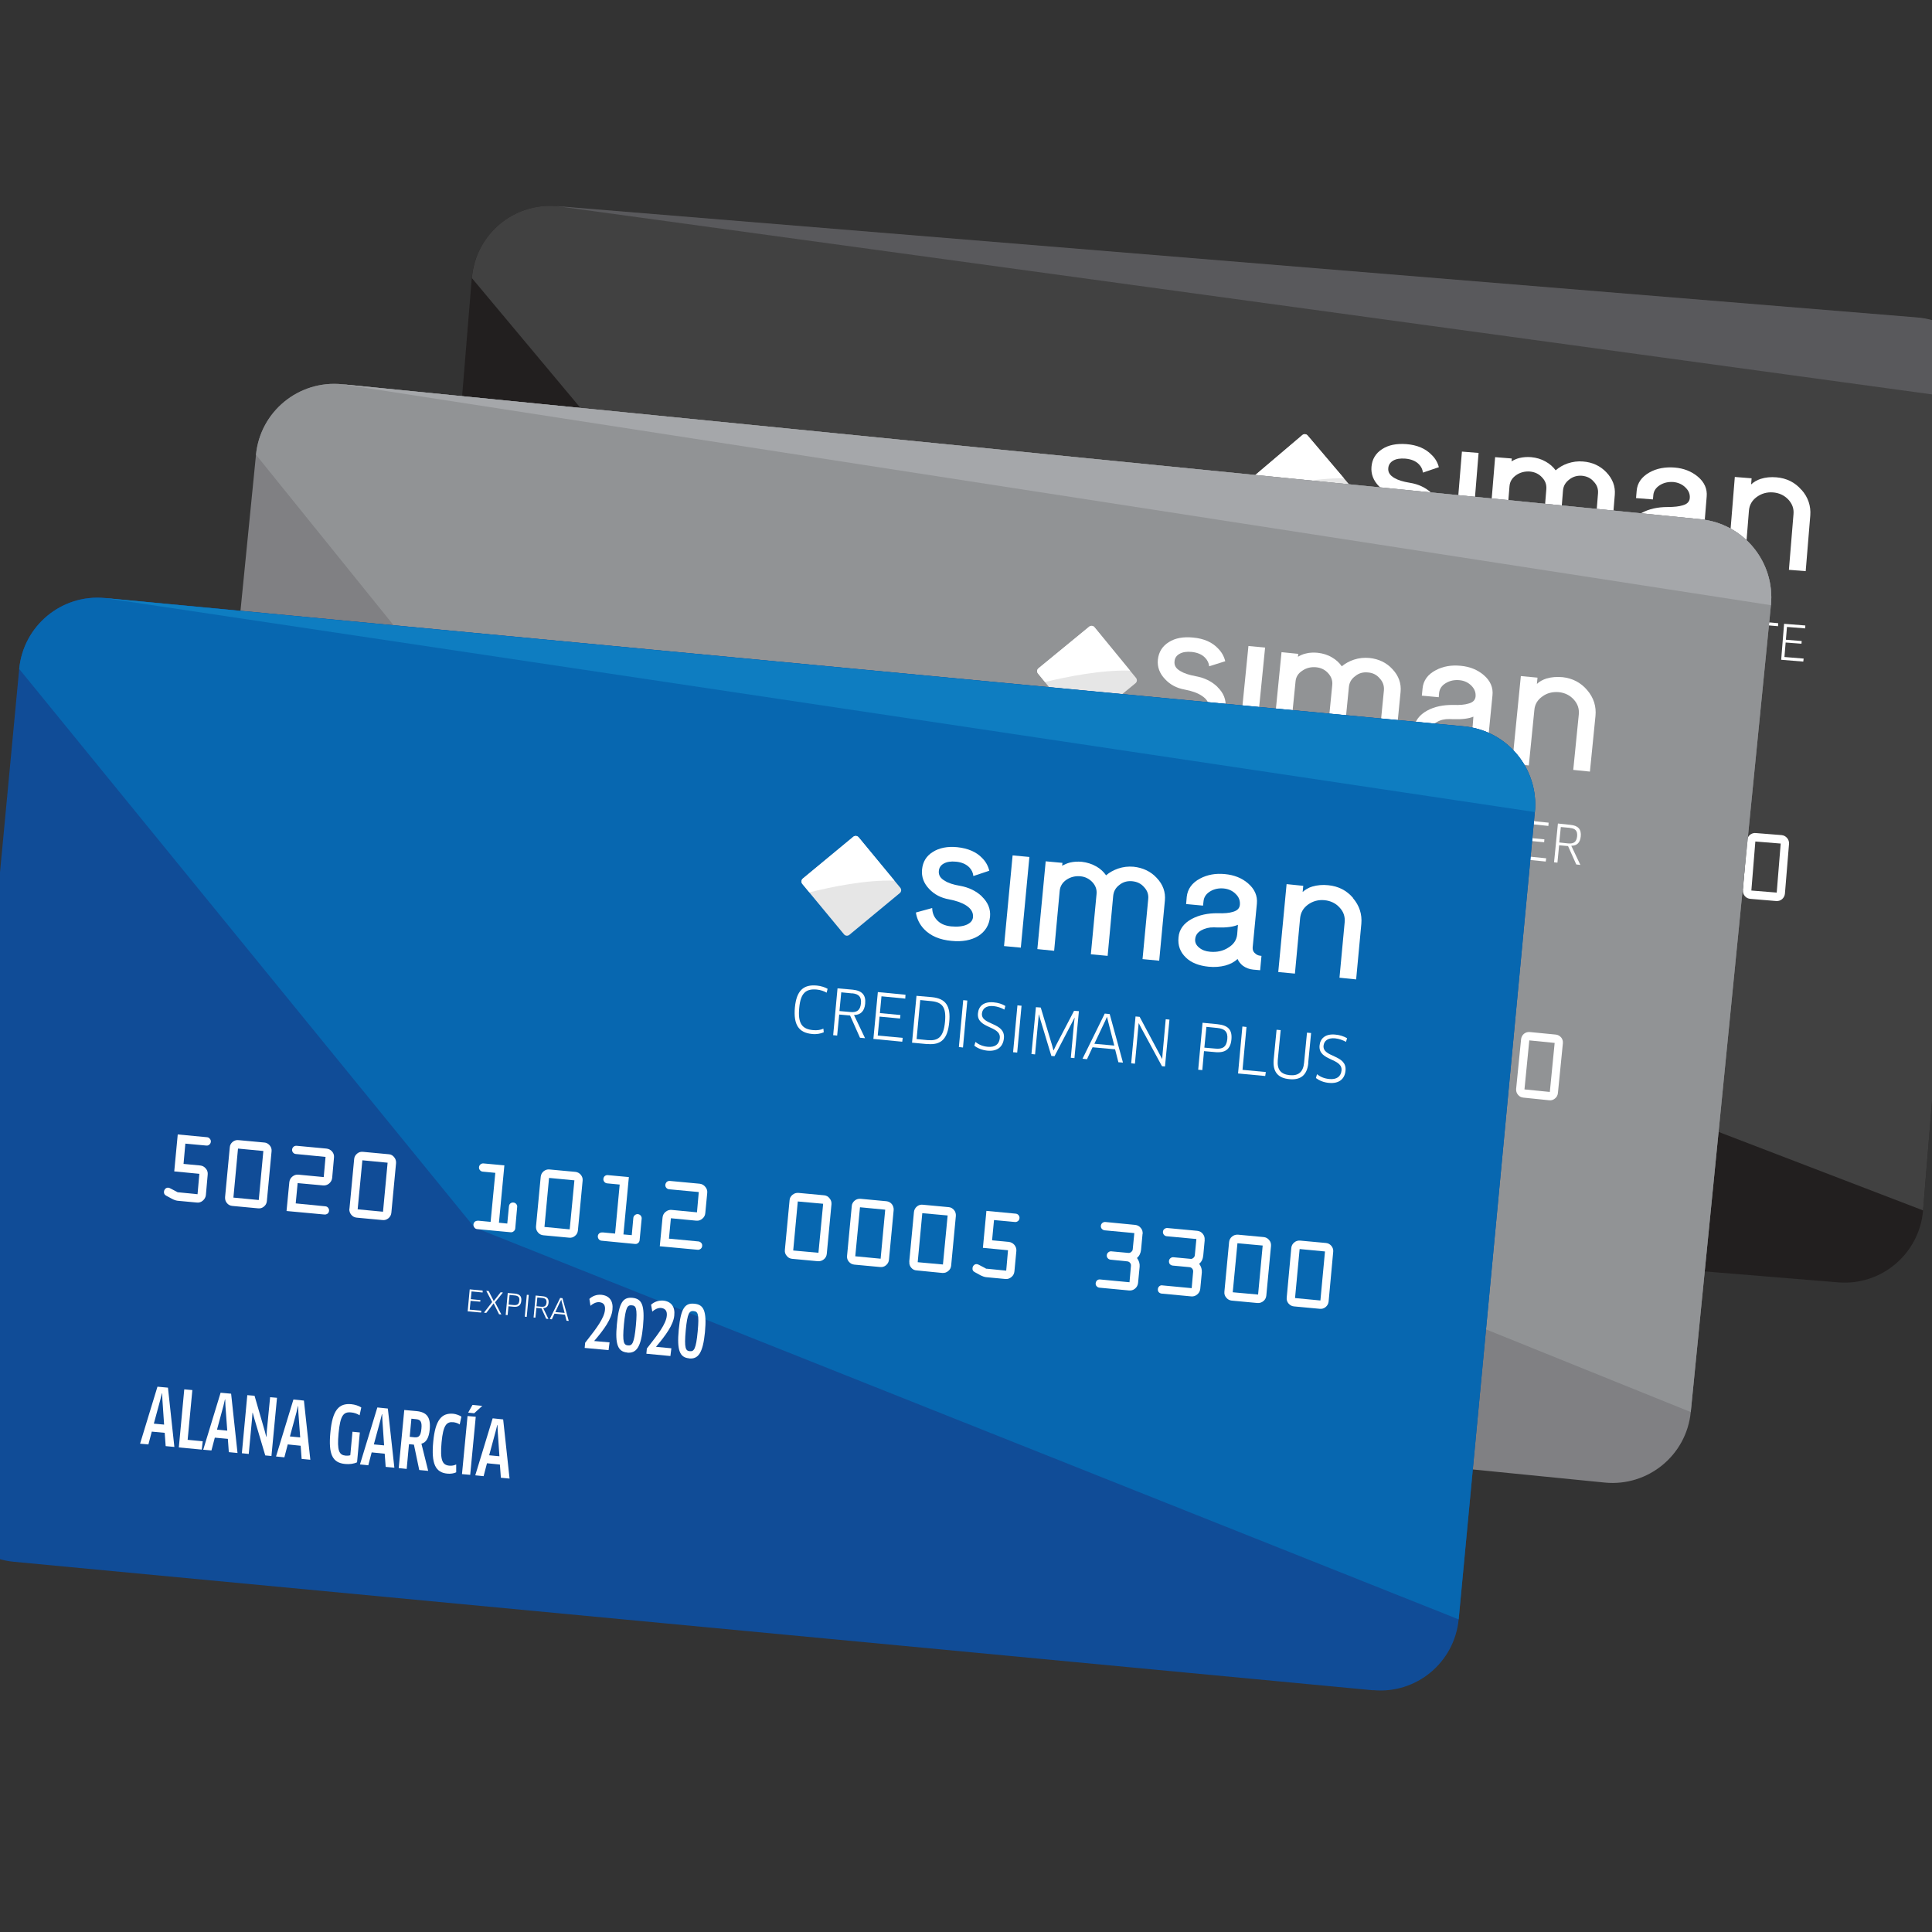 <svg width="16" height="16" viewBox="0 0 16 16" fill="none" xmlns="http://www.w3.org/2000/svg">
<rect x="0" y="0" width="16" height="16" fill="#333333" stroke="none"/>
<g clip-path="url(#clip0_5405_15649)">
<path d="M15.224 10.62L3.956 9.697C3.597 9.668 3.33 9.354 3.36 8.996L3.907 2.303C3.937 1.944 4.251 1.678 4.609 1.707L15.877 2.629C16.236 2.658 16.502 2.972 16.473 3.331L15.926 10.024C15.896 10.382 15.582 10.649 15.224 10.62Z" fill="#221F1F"/>
<path d="M15.926 10.024L16.474 3.331C16.503 2.972 16.236 2.658 15.878 2.629L4.61 1.707C4.251 1.677 3.937 1.944 3.908 2.303L7.735 6.88L15.926 10.024L15.926 10.024Z" fill="#414141"/>
<path d="M4.609 1.707L15.877 2.629C16.236 2.658 16.503 2.972 16.473 3.331" fill="#59595C"/>
<path d="M5.279 6.621L5.438 6.634L5.452 6.465L5.244 6.448L5.269 6.142L5.511 6.162C5.521 6.163 5.529 6.167 5.534 6.174C5.541 6.181 5.544 6.19 5.543 6.199C5.542 6.208 5.538 6.216 5.531 6.223C5.524 6.229 5.515 6.231 5.505 6.23L5.332 6.216L5.318 6.385L5.457 6.396C5.476 6.398 5.492 6.406 5.504 6.421C5.516 6.436 5.522 6.452 5.521 6.471L5.507 6.64C5.505 6.659 5.497 6.674 5.483 6.687C5.468 6.699 5.451 6.705 5.433 6.703L5.273 6.69C5.259 6.689 5.244 6.684 5.228 6.675L5.178 6.649C5.164 6.642 5.159 6.631 5.16 6.615C5.161 6.605 5.164 6.598 5.171 6.591C5.178 6.585 5.186 6.582 5.195 6.583C5.202 6.583 5.21 6.586 5.218 6.591L5.262 6.614C5.267 6.617 5.272 6.62 5.278 6.62" fill="white"/>
<path d="M5.667 6.655L5.701 6.242C5.702 6.225 5.71 6.209 5.724 6.197C5.738 6.185 5.755 6.18 5.773 6.181L5.987 6.199C6.005 6.2 6.02 6.208 6.032 6.223C6.044 6.237 6.049 6.253 6.048 6.271L6.014 6.683C6.012 6.701 6.005 6.717 5.991 6.728C5.977 6.74 5.961 6.746 5.942 6.744L5.728 6.727C5.709 6.725 5.694 6.717 5.682 6.703C5.67 6.689 5.666 6.673 5.667 6.655ZM5.979 6.268L5.769 6.251L5.736 6.658L5.946 6.675L5.979 6.268Z" fill="white"/>
<path d="M6.491 6.789L6.178 6.763L6.198 6.525C6.199 6.506 6.207 6.49 6.222 6.477C6.236 6.465 6.253 6.459 6.272 6.461L6.481 6.478L6.495 6.311L6.249 6.29C6.239 6.289 6.231 6.286 6.225 6.278C6.219 6.271 6.216 6.262 6.217 6.253C6.218 6.244 6.222 6.236 6.229 6.229C6.236 6.224 6.245 6.221 6.255 6.222L6.501 6.242C6.52 6.243 6.536 6.252 6.548 6.266C6.561 6.281 6.567 6.298 6.565 6.317L6.551 6.484C6.549 6.504 6.541 6.52 6.526 6.532C6.511 6.544 6.494 6.55 6.476 6.548L6.266 6.531L6.253 6.7L6.497 6.72C6.507 6.721 6.514 6.725 6.521 6.732C6.527 6.739 6.53 6.748 6.529 6.757C6.528 6.767 6.524 6.775 6.516 6.781C6.509 6.787 6.501 6.79 6.491 6.789" fill="white"/>
<path d="M6.699 6.739L6.732 6.327C6.734 6.309 6.742 6.294 6.756 6.282C6.77 6.27 6.786 6.264 6.804 6.266L7.019 6.284C7.037 6.285 7.052 6.293 7.064 6.307C7.075 6.321 7.081 6.338 7.079 6.355L7.045 6.768C7.044 6.786 7.036 6.801 7.022 6.813C7.009 6.825 6.992 6.83 6.974 6.829L6.76 6.811C6.741 6.81 6.726 6.802 6.714 6.788C6.702 6.774 6.697 6.758 6.699 6.739ZM7.01 6.353L6.8 6.336L6.767 6.742L6.977 6.759L7.01 6.353Z" fill="white"/>
<path d="M7.763 6.824L7.869 6.833L7.902 6.426L7.799 6.418C7.789 6.417 7.781 6.413 7.775 6.406C7.769 6.398 7.766 6.39 7.767 6.38C7.767 6.371 7.772 6.363 7.779 6.357C7.786 6.351 7.794 6.348 7.804 6.349L7.977 6.363L7.938 6.839L8.007 6.844L8.019 6.7C8.02 6.691 8.024 6.683 8.031 6.677C8.038 6.67 8.047 6.667 8.056 6.668C8.065 6.669 8.073 6.673 8.08 6.681C8.086 6.688 8.088 6.696 8.087 6.706L8.073 6.884C8.072 6.894 8.068 6.902 8.06 6.908C8.053 6.914 8.045 6.917 8.035 6.916L7.757 6.894C7.748 6.893 7.74 6.889 7.734 6.881C7.727 6.874 7.725 6.865 7.726 6.856C7.727 6.847 7.731 6.839 7.738 6.833C7.745 6.827 7.754 6.824 7.763 6.825" fill="white"/>
<path d="M8.246 6.866L8.28 6.453C8.281 6.436 8.289 6.42 8.303 6.408C8.317 6.396 8.333 6.391 8.351 6.392L8.566 6.41C8.584 6.412 8.599 6.419 8.611 6.434C8.623 6.448 8.628 6.464 8.626 6.482L8.592 6.894C8.591 6.912 8.583 6.928 8.569 6.94C8.556 6.951 8.539 6.957 8.521 6.955L8.307 6.938C8.288 6.936 8.273 6.928 8.261 6.914C8.249 6.9 8.244 6.884 8.246 6.866ZM8.558 6.479L8.348 6.462L8.314 6.869L8.525 6.886L8.558 6.479Z" fill="white"/>
<path d="M8.795 6.909L8.901 6.917L8.934 6.511L8.83 6.503C8.82 6.502 8.813 6.498 8.807 6.49C8.801 6.483 8.798 6.474 8.799 6.465C8.8 6.456 8.804 6.448 8.811 6.442C8.818 6.436 8.826 6.433 8.836 6.434L9.009 6.448L8.97 6.923L9.039 6.929L9.051 6.785C9.052 6.776 9.056 6.768 9.063 6.761C9.07 6.755 9.079 6.752 9.088 6.753C9.098 6.754 9.105 6.758 9.112 6.765C9.118 6.773 9.121 6.781 9.12 6.791L9.105 6.969C9.104 6.978 9.1 6.986 9.093 6.993C9.085 6.999 9.077 7.002 9.068 7.001L8.789 6.978C8.78 6.977 8.772 6.973 8.766 6.966C8.759 6.959 8.757 6.95 8.758 6.941C8.759 6.931 8.763 6.924 8.77 6.917C8.778 6.911 8.786 6.909 8.795 6.91" fill="white"/>
<path d="M9.585 7.042L9.272 7.017L9.292 6.779C9.293 6.759 9.302 6.744 9.316 6.731C9.331 6.719 9.347 6.713 9.366 6.715L9.575 6.732L9.589 6.564L9.343 6.544C9.333 6.543 9.325 6.539 9.319 6.532C9.313 6.524 9.311 6.516 9.311 6.507C9.312 6.497 9.316 6.489 9.323 6.483C9.331 6.477 9.339 6.474 9.349 6.475L9.595 6.495C9.614 6.497 9.63 6.505 9.643 6.52C9.655 6.535 9.661 6.551 9.659 6.57L9.645 6.738C9.643 6.758 9.635 6.773 9.62 6.786C9.606 6.798 9.588 6.803 9.57 6.802L9.361 6.785L9.347 6.953L9.591 6.974C9.601 6.975 9.609 6.978 9.615 6.985C9.621 6.993 9.624 7.001 9.623 7.011C9.622 7.021 9.618 7.028 9.611 7.035C9.603 7.04 9.595 7.043 9.585 7.043" fill="white"/>
<path d="M10.308 7.035L10.342 6.622C10.344 6.604 10.352 6.589 10.366 6.577C10.38 6.565 10.396 6.56 10.414 6.561L10.629 6.579C10.647 6.58 10.662 6.588 10.674 6.602C10.686 6.617 10.691 6.633 10.69 6.651L10.656 7.063C10.654 7.081 10.646 7.097 10.633 7.108C10.618 7.12 10.603 7.126 10.584 7.124L10.37 7.106C10.351 7.105 10.336 7.097 10.324 7.083C10.312 7.069 10.307 7.053 10.309 7.035M10.621 6.648L10.411 6.631L10.378 7.037L10.588 7.055L10.621 6.648Z" fill="white"/>
<path d="M10.824 7.077L10.858 6.664C10.86 6.647 10.867 6.631 10.882 6.619C10.896 6.607 10.912 6.602 10.93 6.603L11.145 6.621C11.162 6.623 11.177 6.631 11.189 6.645C11.201 6.659 11.207 6.675 11.205 6.693L11.171 7.105C11.17 7.124 11.162 7.139 11.148 7.151C11.134 7.162 11.118 7.168 11.099 7.166L10.885 7.149C10.866 7.147 10.851 7.139 10.839 7.126C10.828 7.111 10.823 7.096 10.824 7.077ZM11.136 6.691L10.926 6.673L10.893 7.08L11.103 7.097L11.136 6.691Z" fill="white"/>
<path d="M11.34 7.119L11.374 6.707C11.375 6.689 11.383 6.674 11.397 6.662C11.412 6.65 11.428 6.644 11.446 6.646L11.661 6.664C11.678 6.665 11.693 6.673 11.705 6.687C11.717 6.701 11.723 6.718 11.721 6.735L11.687 7.148C11.686 7.166 11.678 7.181 11.664 7.193C11.65 7.205 11.634 7.21 11.615 7.209L11.401 7.191C11.383 7.19 11.367 7.182 11.355 7.168C11.344 7.154 11.339 7.138 11.34 7.119M11.653 6.733L11.443 6.716L11.409 7.122L11.619 7.139L11.653 6.733Z" fill="white"/>
<path d="M11.983 7.169L12.142 7.183L12.156 7.014L11.948 6.997L11.973 6.691L12.216 6.71C12.225 6.711 12.233 6.715 12.239 6.723C12.246 6.73 12.248 6.738 12.248 6.748C12.247 6.757 12.243 6.765 12.236 6.771C12.229 6.778 12.22 6.78 12.21 6.779L12.037 6.765L12.023 6.934L12.162 6.945C12.181 6.946 12.197 6.955 12.209 6.97C12.221 6.984 12.227 7.001 12.226 7.02L12.212 7.189C12.21 7.207 12.202 7.223 12.188 7.235C12.173 7.248 12.156 7.254 12.137 7.252L11.978 7.238C11.964 7.237 11.949 7.232 11.933 7.224L11.883 7.198C11.869 7.191 11.863 7.18 11.865 7.163C11.866 7.154 11.869 7.146 11.876 7.14C11.883 7.133 11.891 7.131 11.9 7.131C11.907 7.132 11.915 7.134 11.923 7.139L11.967 7.162C11.972 7.166 11.977 7.168 11.983 7.169" fill="white"/>
<path d="M13.269 6.865L13.258 6.995C13.256 7.025 13.244 7.048 13.224 7.065C13.241 7.088 13.249 7.112 13.247 7.137L13.236 7.272C13.235 7.29 13.226 7.306 13.212 7.318C13.197 7.331 13.18 7.336 13.161 7.335L12.918 7.314C12.908 7.313 12.9 7.31 12.894 7.303C12.887 7.295 12.885 7.287 12.886 7.278C12.886 7.268 12.89 7.26 12.898 7.254C12.905 7.248 12.914 7.245 12.923 7.246L13.165 7.266L13.176 7.131C13.177 7.122 13.174 7.113 13.168 7.105C13.163 7.098 13.155 7.094 13.145 7.093L13.006 7.082C12.997 7.081 12.989 7.077 12.982 7.07C12.977 7.063 12.974 7.054 12.975 7.044C12.976 7.034 12.979 7.027 12.987 7.021C12.994 7.015 13.003 7.012 13.012 7.012L13.151 7.024C13.161 7.025 13.169 7.022 13.176 7.016C13.184 7.009 13.188 7.001 13.189 6.992L13.2 6.859L12.953 6.839C12.944 6.838 12.936 6.834 12.93 6.826C12.924 6.819 12.921 6.811 12.921 6.801C12.922 6.792 12.926 6.784 12.934 6.778C12.941 6.772 12.95 6.769 12.959 6.769L13.205 6.789C13.224 6.791 13.24 6.799 13.252 6.814C13.264 6.829 13.27 6.845 13.268 6.864" fill="white"/>
<path d="M13.784 6.908L13.774 7.037C13.771 7.067 13.76 7.091 13.74 7.107C13.757 7.13 13.765 7.155 13.763 7.179L13.752 7.314C13.751 7.333 13.742 7.348 13.727 7.361C13.713 7.373 13.695 7.378 13.677 7.377L13.433 7.357C13.424 7.356 13.416 7.352 13.409 7.345C13.403 7.338 13.401 7.329 13.401 7.32C13.402 7.31 13.406 7.303 13.413 7.296C13.421 7.29 13.429 7.287 13.438 7.288L13.681 7.308L13.692 7.173C13.693 7.164 13.69 7.155 13.684 7.148C13.678 7.14 13.67 7.136 13.661 7.135L13.522 7.124C13.512 7.123 13.505 7.119 13.498 7.112C13.492 7.105 13.489 7.096 13.49 7.087C13.491 7.077 13.495 7.069 13.502 7.063C13.51 7.057 13.518 7.054 13.528 7.055L13.667 7.066C13.676 7.067 13.685 7.065 13.692 7.058C13.699 7.052 13.703 7.044 13.704 7.034L13.715 6.901L13.469 6.881C13.46 6.88 13.452 6.876 13.445 6.869C13.439 6.861 13.437 6.853 13.437 6.844C13.438 6.834 13.442 6.826 13.449 6.82C13.457 6.814 13.465 6.811 13.474 6.812L13.72 6.832C13.74 6.833 13.755 6.842 13.768 6.856C13.78 6.871 13.785 6.887 13.784 6.907" fill="white"/>
<path d="M13.918 7.33L13.952 6.917C13.954 6.9 13.962 6.884 13.976 6.872C13.99 6.86 14.006 6.855 14.024 6.856L14.239 6.874C14.257 6.876 14.272 6.883 14.284 6.898C14.296 6.912 14.301 6.928 14.3 6.946L14.266 7.358C14.264 7.376 14.256 7.392 14.243 7.404C14.228 7.415 14.213 7.421 14.194 7.419L13.98 7.402C13.961 7.4 13.946 7.392 13.934 7.378C13.922 7.364 13.917 7.348 13.919 7.33M14.231 6.943L14.021 6.926L13.988 7.333L14.198 7.35L14.231 6.943Z" fill="white"/>
<path d="M14.434 7.372L14.468 6.96C14.47 6.942 14.478 6.927 14.492 6.914C14.506 6.903 14.522 6.897 14.541 6.899L14.755 6.916C14.773 6.918 14.788 6.926 14.8 6.94C14.812 6.954 14.817 6.971 14.816 6.988L14.782 7.401C14.78 7.419 14.772 7.434 14.759 7.446C14.745 7.458 14.729 7.463 14.71 7.462L14.496 7.444C14.477 7.442 14.462 7.435 14.45 7.421C14.438 7.407 14.433 7.391 14.435 7.372M14.747 6.986L14.537 6.969L14.504 7.375L14.714 7.392L14.747 6.986Z" fill="white"/>
<path d="M10.524 4.852C10.508 4.843 10.485 4.835 10.46 4.833C10.392 4.827 10.358 4.856 10.35 4.95C10.341 5.052 10.371 5.086 10.44 5.092C10.465 5.094 10.488 5.09 10.506 5.081L10.509 5.105C10.49 5.112 10.462 5.119 10.435 5.116C10.348 5.109 10.314 5.058 10.323 4.948C10.332 4.843 10.375 4.8 10.461 4.807C10.486 4.809 10.515 4.819 10.53 4.827L10.524 4.852H10.524Z" fill="white"/>
<path d="M10.7 4.992L10.771 5.138L10.739 5.135L10.674 4.995L10.605 4.989L10.594 5.123L10.568 5.121L10.592 4.823L10.689 4.83C10.749 4.835 10.775 4.864 10.771 4.918C10.767 4.967 10.742 4.991 10.7 4.992H10.7ZM10.687 4.854L10.617 4.848L10.607 4.968L10.675 4.973C10.718 4.977 10.739 4.961 10.743 4.917C10.746 4.876 10.729 4.857 10.687 4.854H10.687Z" fill="white"/>
<path d="M11.011 5.133L11.008 5.158L10.825 5.143L10.85 4.844L11.026 4.858L11.025 4.883L10.873 4.871L10.864 4.977L10.995 4.988L10.993 5.01L10.862 4.999L10.853 5.12L11.011 5.133V5.133Z" fill="white"/>
<path d="M11.169 5.171L11.072 5.163L11.096 4.864L11.194 4.872C11.282 4.88 11.316 4.925 11.307 5.031C11.298 5.14 11.254 5.178 11.169 5.171ZM11.191 4.897L11.12 4.891L11.1 5.139L11.171 5.145C11.237 5.151 11.271 5.127 11.28 5.028C11.288 4.933 11.26 4.903 11.191 4.897L11.191 4.897Z" fill="white"/>
<path d="M11.395 4.888L11.421 4.89L11.396 5.189L11.37 5.187L11.395 4.888Z" fill="white"/>
<path d="M11.551 5.208C11.516 5.205 11.489 5.194 11.467 5.178L11.474 5.154C11.496 5.171 11.521 5.181 11.553 5.183C11.6 5.187 11.626 5.166 11.629 5.127C11.636 5.047 11.48 5.07 11.488 4.971C11.492 4.926 11.523 4.894 11.587 4.899C11.616 4.902 11.642 4.91 11.662 4.921L11.655 4.945C11.633 4.933 11.612 4.926 11.586 4.923C11.537 4.919 11.515 4.943 11.513 4.971C11.506 5.047 11.663 5.024 11.655 5.127C11.651 5.182 11.614 5.212 11.551 5.207V5.208Z" fill="white"/>
<path d="M11.739 4.917L11.765 4.918L11.741 5.217L11.715 5.215L11.739 4.917Z" fill="white"/>
<path d="M11.888 4.929L11.963 5.169L11.973 5.2H11.974L11.988 5.171L12.101 4.947L12.132 4.949L12.107 5.248L12.084 5.246L12.102 5.022L12.105 4.99H12.104L12.09 5.019L11.98 5.238L11.96 5.236L11.886 5.004L11.877 4.973H11.876L11.873 5.006L11.855 5.228L11.832 5.226L11.857 4.927L11.888 4.93L11.888 4.929Z" fill="white"/>
<path d="M12.365 5.19L12.222 5.178L12.187 5.255L12.159 5.252L12.296 4.963L12.327 4.965L12.416 5.273L12.387 5.271L12.365 5.19ZM12.297 5.013L12.232 5.155L12.358 5.165L12.318 5.014L12.311 4.983H12.31L12.297 5.012V5.013Z" fill="white"/>
<path d="M12.665 5.294L12.529 5.05L12.514 5.021H12.513L12.51 5.054L12.491 5.279L12.467 5.277L12.492 4.979L12.518 4.981L12.649 5.218L12.664 5.247H12.665L12.667 5.214L12.685 4.994L12.708 4.996L12.684 5.295L12.664 5.293L12.665 5.294Z" fill="white"/>
<path d="M12.993 5.32L12.895 5.312L12.92 5.013L13.017 5.021C13.105 5.029 13.139 5.074 13.13 5.18C13.122 5.289 13.078 5.327 12.993 5.32ZM13.014 5.046L12.944 5.041L12.924 5.289L12.995 5.294C13.061 5.3 13.095 5.276 13.103 5.177C13.111 5.082 13.084 5.052 13.015 5.046L13.014 5.046Z" fill="white"/>
<path d="M13.218 5.038L13.244 5.04L13.219 5.338L13.193 5.336L13.218 5.038Z" fill="white"/>
<path d="M13.483 5.281L13.34 5.269L13.305 5.346L13.277 5.343L13.415 5.054L13.445 5.056L13.534 5.364L13.505 5.362L13.483 5.281ZM13.415 5.104L13.35 5.246L13.476 5.256L13.436 5.106L13.429 5.074H13.428L13.415 5.104V5.104Z" fill="white"/>
<path d="M13.642 5.073L13.717 5.313L13.727 5.344H13.728L13.741 5.315L13.855 5.09L13.886 5.093L13.861 5.391L13.837 5.389L13.855 5.166L13.859 5.134H13.858L13.844 5.163L13.733 5.382L13.714 5.38L13.64 5.148L13.631 5.117H13.63L13.628 5.149L13.61 5.372L13.586 5.37L13.611 5.071L13.642 5.074V5.073Z" fill="white"/>
<path d="M14.119 5.333L13.975 5.321L13.941 5.398L13.912 5.395L14.05 5.106L14.081 5.108L14.17 5.417L14.14 5.414L14.119 5.333H14.119ZM14.051 5.156L13.986 5.298L14.113 5.308L14.072 5.158L14.065 5.126H14.064L14.051 5.156L14.051 5.156Z" fill="white"/>
<path d="M14.419 5.437L14.283 5.193L14.268 5.165H14.267L14.264 5.197L14.246 5.422L14.222 5.42L14.246 5.122L14.272 5.124L14.403 5.361L14.418 5.39H14.419L14.421 5.357L14.439 5.137L14.463 5.139L14.438 5.438L14.418 5.436L14.419 5.437Z" fill="white"/>
<path d="M14.63 5.179L14.608 5.452L14.582 5.45L14.604 5.177L14.511 5.169L14.514 5.143L14.726 5.161L14.725 5.186L14.631 5.178L14.63 5.179Z" fill="white"/>
<path d="M14.937 5.454L14.934 5.479L14.751 5.464L14.775 5.166L14.951 5.18L14.95 5.204L14.799 5.192L14.79 5.298L14.921 5.309L14.919 5.331L14.788 5.321L14.778 5.441L14.937 5.454L14.937 5.454Z" fill="white"/>
<path d="M7.822 7.558L7.82 7.572L7.709 7.564L7.723 7.382L7.83 7.391V7.406L7.738 7.399L7.732 7.463L7.812 7.47L7.811 7.483L7.731 7.477L7.725 7.55L7.822 7.558V7.558Z" fill="white"/>
<path d="M7.934 7.487L7.987 7.586L7.968 7.585L7.921 7.495L7.862 7.576L7.843 7.574L7.91 7.485L7.859 7.393L7.879 7.394L7.922 7.476L7.978 7.402L7.997 7.404L7.933 7.486L7.934 7.487Z" fill="white"/>
<path d="M8.087 7.521L8.046 7.517L8.04 7.591L8.024 7.589L8.039 7.408L8.097 7.412C8.138 7.416 8.154 7.433 8.151 7.471C8.148 7.508 8.13 7.524 8.088 7.521H8.087ZM8.095 7.427L8.054 7.423L8.047 7.503L8.089 7.507C8.117 7.509 8.133 7.501 8.135 7.47C8.138 7.441 8.124 7.429 8.095 7.427Z" fill="white"/>
<path d="M8.197 7.421L8.213 7.422L8.198 7.604L8.182 7.602L8.197 7.421Z" fill="white"/>
<path d="M8.334 7.53L8.377 7.618L8.358 7.617L8.318 7.531L8.276 7.528L8.269 7.609L8.253 7.608L8.268 7.426L8.327 7.431C8.363 7.434 8.379 7.451 8.376 7.485C8.373 7.514 8.359 7.529 8.333 7.53H8.334ZM8.326 7.445L8.283 7.442L8.277 7.515L8.318 7.518C8.345 7.52 8.357 7.511 8.36 7.484C8.362 7.459 8.351 7.448 8.326 7.446V7.445Z" fill="white"/>
<path d="M8.514 7.581L8.427 7.574L8.405 7.621L8.388 7.619L8.472 7.443L8.491 7.445L8.545 7.632L8.527 7.63L8.514 7.581H8.514ZM8.473 7.474L8.433 7.56L8.51 7.566L8.486 7.475L8.481 7.456H8.481L8.473 7.474Z" fill="white"/>
<path d="M8.761 7.794V7.796L8.886 7.807L8.879 7.871L8.681 7.854L8.684 7.812L8.705 7.784C8.772 7.695 8.84 7.606 8.845 7.538C8.848 7.501 8.835 7.477 8.798 7.474C8.771 7.472 8.744 7.486 8.725 7.505L8.714 7.448C8.738 7.426 8.772 7.409 8.815 7.413C8.881 7.418 8.914 7.462 8.908 7.535C8.902 7.612 8.839 7.7 8.761 7.794H8.761Z" fill="white"/>
<path d="M9.034 7.888C8.957 7.882 8.931 7.824 8.946 7.653C8.96 7.472 8.995 7.428 9.072 7.435C9.148 7.441 9.177 7.49 9.162 7.671C9.148 7.842 9.11 7.895 9.034 7.888ZM9.067 7.497C9.033 7.494 9.016 7.509 9.004 7.657C8.991 7.809 9.006 7.826 9.04 7.829C9.074 7.832 9.09 7.814 9.103 7.664C9.115 7.515 9.101 7.5 9.067 7.497Z" fill="white"/>
<path d="M9.274 7.836V7.838L9.399 7.848L9.392 7.912L9.193 7.896L9.197 7.853L9.217 7.826C9.285 7.737 9.353 7.648 9.358 7.58C9.361 7.542 9.348 7.519 9.31 7.516C9.284 7.514 9.257 7.528 9.238 7.547L9.227 7.49C9.25 7.468 9.285 7.451 9.328 7.455C9.394 7.46 9.427 7.503 9.421 7.577C9.415 7.654 9.352 7.742 9.274 7.837L9.274 7.836Z" fill="white"/>
<path d="M9.546 7.93C9.47 7.924 9.444 7.866 9.458 7.695C9.473 7.514 9.507 7.47 9.585 7.476C9.66 7.483 9.689 7.532 9.675 7.713C9.661 7.884 9.623 7.937 9.546 7.93ZM9.579 7.539C9.545 7.536 9.528 7.551 9.516 7.698C9.504 7.85 9.519 7.868 9.552 7.871C9.586 7.874 9.603 7.855 9.615 7.706C9.627 7.557 9.613 7.542 9.579 7.539Z" fill="white"/>
<path d="M5.213 8.601L5.105 8.592L5.078 8.699L5.009 8.693L5.147 8.219L5.234 8.226L5.293 8.716L5.222 8.711L5.212 8.601H5.213ZM5.173 8.326L5.122 8.526L5.208 8.533L5.191 8.328L5.188 8.275H5.186L5.174 8.326H5.173Z" fill="white"/>
<path d="M5.528 8.666L5.521 8.736L5.33 8.72L5.37 8.238L5.437 8.244L5.403 8.656L5.528 8.666Z" fill="white"/>
<path d="M5.736 8.644L5.628 8.635L5.601 8.742L5.532 8.736L5.67 8.262L5.757 8.269L5.817 8.759L5.745 8.753L5.735 8.644H5.736ZM5.696 8.369L5.645 8.569L5.73 8.576L5.713 8.371L5.71 8.318H5.708L5.697 8.369H5.696Z" fill="white"/>
<path d="M6.048 8.779L5.954 8.477L5.94 8.427H5.938L5.935 8.48L5.911 8.768L5.854 8.763L5.893 8.281L5.953 8.286L6.04 8.574L6.054 8.624H6.056L6.059 8.572L6.082 8.296L6.139 8.301L6.099 8.782L6.047 8.778L6.048 8.779Z" fill="white"/>
<path d="M6.339 8.694L6.231 8.685L6.204 8.791L6.135 8.786L6.274 8.312L6.36 8.319L6.42 8.809L6.348 8.803L6.339 8.694H6.339ZM6.3 8.419L6.249 8.619L6.334 8.626L6.317 8.42L6.314 8.368H6.312L6.3 8.419H6.3Z" fill="white"/>
<path d="M6.808 8.824C6.785 8.837 6.747 8.843 6.71 8.84C6.604 8.831 6.569 8.76 6.584 8.58C6.599 8.395 6.652 8.335 6.755 8.344C6.784 8.346 6.816 8.357 6.838 8.37L6.825 8.435C6.806 8.423 6.78 8.414 6.753 8.411C6.69 8.406 6.664 8.438 6.653 8.586C6.641 8.733 6.66 8.766 6.714 8.771C6.728 8.772 6.74 8.771 6.751 8.767L6.767 8.572L6.828 8.577L6.808 8.824L6.808 8.824Z" fill="white"/>
<path d="M7.036 8.75L6.928 8.742L6.901 8.848L6.832 8.842L6.971 8.369L7.057 8.375L7.117 8.866L7.045 8.86L7.036 8.75H7.036ZM6.997 8.475L6.946 8.676L7.031 8.682L7.014 8.477L7.011 8.424H7.009L6.997 8.475H6.997Z" fill="white"/>
<path d="M7.339 8.665L7.398 8.889L7.324 8.883L7.277 8.673L7.237 8.669L7.22 8.874L7.154 8.869L7.193 8.387L7.294 8.396C7.379 8.402 7.415 8.443 7.407 8.545C7.401 8.618 7.377 8.655 7.34 8.665L7.339 8.665ZM7.292 8.462L7.254 8.459L7.242 8.609L7.28 8.612C7.316 8.615 7.333 8.604 7.338 8.541C7.343 8.481 7.328 8.465 7.292 8.462V8.462Z" fill="white"/>
<path d="M7.655 8.501C7.642 8.492 7.621 8.485 7.601 8.483C7.545 8.478 7.518 8.509 7.506 8.65C7.494 8.8 7.516 8.838 7.573 8.842C7.595 8.844 7.613 8.84 7.63 8.832L7.631 8.897C7.613 8.906 7.583 8.911 7.557 8.909C7.46 8.902 7.422 8.83 7.437 8.644C7.452 8.468 7.503 8.405 7.599 8.413C7.622 8.415 7.652 8.425 7.667 8.435L7.655 8.5V8.501Z" fill="white"/>
<path d="M7.718 8.43L7.786 8.435L7.747 8.917L7.679 8.912L7.718 8.43ZM7.84 8.345L7.773 8.407L7.723 8.403L7.758 8.338L7.84 8.345V8.345Z" fill="white"/>
<path d="M7.992 8.829L7.884 8.82L7.857 8.926L7.788 8.921L7.926 8.447L8.013 8.454L8.072 8.944L8.001 8.938L7.991 8.829H7.992ZM7.952 8.554L7.901 8.754L7.987 8.761L7.97 8.555L7.967 8.502H7.965L7.953 8.554H7.952Z" fill="white"/>
<path d="M12.107 3.74L12.045 4.491L12.184 4.503L12.245 3.751L12.107 3.74Z" fill="white"/>
<path d="M13.303 3.911C13.252 3.858 13.188 3.828 13.11 3.822C13.067 3.818 13.024 3.824 12.982 3.838C12.945 3.851 12.912 3.87 12.883 3.895C12.862 3.866 12.835 3.842 12.801 3.823C12.765 3.802 12.724 3.79 12.68 3.786C12.646 3.783 12.613 3.786 12.583 3.793C12.559 3.799 12.537 3.809 12.518 3.821L12.52 3.797L12.382 3.786L12.322 4.513L12.46 4.525L12.501 4.027C12.504 3.989 12.522 3.959 12.556 3.935C12.589 3.912 12.628 3.902 12.67 3.905C12.711 3.909 12.745 3.925 12.771 3.954C12.798 3.982 12.809 4.014 12.806 4.052L12.765 4.549L12.904 4.561L12.944 4.063C12.947 4.025 12.964 3.996 12.995 3.972C13.025 3.948 13.06 3.937 13.101 3.94C13.141 3.944 13.174 3.959 13.199 3.989C13.226 4.017 13.237 4.049 13.234 4.087L13.194 4.584L13.332 4.596L13.373 4.098C13.379 4.027 13.354 3.964 13.302 3.91" fill="white"/>
<path d="M14.121 4.523C14.108 4.51 14.103 4.495 14.104 4.478L14.134 4.113C14.14 4.049 14.115 3.992 14.059 3.946C14.007 3.903 13.943 3.878 13.868 3.872C13.79 3.866 13.72 3.879 13.661 3.912C13.595 3.949 13.559 4 13.554 4.066L13.549 4.125L13.689 4.136L13.692 4.101C13.695 4.066 13.713 4.039 13.746 4.018C13.779 3.997 13.817 3.989 13.859 3.992C13.898 3.996 13.932 4.011 13.958 4.037C13.985 4.063 13.997 4.092 13.994 4.126C13.991 4.155 13.972 4.175 13.935 4.185C13.906 4.194 13.865 4.199 13.81 4.199C13.727 4.199 13.656 4.215 13.597 4.247C13.53 4.285 13.493 4.337 13.488 4.402C13.482 4.469 13.504 4.524 13.551 4.568C13.596 4.61 13.661 4.636 13.741 4.642C13.79 4.646 13.837 4.642 13.879 4.63C13.919 4.619 13.953 4.6 13.979 4.575C13.989 4.596 14.004 4.614 14.024 4.63C14.049 4.648 14.078 4.658 14.111 4.661L14.168 4.666L14.178 4.546L14.167 4.545C14.148 4.544 14.133 4.536 14.121 4.523M13.974 4.369C13.97 4.418 13.946 4.454 13.902 4.482C13.859 4.51 13.809 4.522 13.752 4.517C13.716 4.515 13.685 4.503 13.661 4.485C13.636 4.464 13.625 4.441 13.627 4.413C13.63 4.383 13.646 4.359 13.676 4.341C13.706 4.323 13.741 4.314 13.781 4.314L13.813 4.315C13.888 4.315 13.943 4.308 13.979 4.291L13.974 4.369V4.369Z" fill="white"/>
<path d="M14.919 4.057C14.865 3.994 14.795 3.96 14.712 3.953C14.665 3.949 14.621 3.953 14.581 3.966C14.55 3.976 14.523 3.992 14.502 4.012L14.506 3.961L14.367 3.95L14.308 4.677L14.447 4.689L14.484 4.228C14.488 4.182 14.509 4.145 14.548 4.116C14.588 4.087 14.633 4.074 14.684 4.078C14.734 4.082 14.777 4.102 14.81 4.137C14.843 4.173 14.857 4.212 14.853 4.258L14.815 4.719L14.954 4.73L14.992 4.269C14.998 4.19 14.974 4.118 14.92 4.057" fill="white"/>
<path d="M11.855 4.083C11.807 4.038 11.746 4.009 11.674 3.998C11.619 3.989 11.577 3.976 11.547 3.958C11.511 3.937 11.494 3.911 11.497 3.878C11.499 3.851 11.512 3.83 11.537 3.815C11.562 3.8 11.596 3.795 11.637 3.798C11.685 3.802 11.723 3.817 11.75 3.844C11.77 3.864 11.781 3.887 11.784 3.914L11.916 3.869C11.906 3.83 11.886 3.795 11.855 3.766C11.806 3.715 11.736 3.685 11.647 3.678C11.566 3.672 11.499 3.685 11.447 3.719C11.393 3.753 11.363 3.803 11.358 3.866C11.353 3.926 11.374 3.98 11.419 4.026C11.462 4.071 11.517 4.099 11.584 4.11C11.644 4.119 11.692 4.136 11.728 4.159C11.769 4.185 11.788 4.216 11.785 4.255C11.783 4.282 11.766 4.302 11.735 4.317C11.702 4.332 11.659 4.338 11.605 4.333C11.553 4.329 11.512 4.311 11.484 4.28C11.46 4.254 11.447 4.222 11.447 4.184L11.311 4.222C11.319 4.275 11.343 4.321 11.381 4.36C11.435 4.414 11.511 4.446 11.608 4.454C11.697 4.461 11.771 4.446 11.828 4.41C11.886 4.372 11.918 4.319 11.924 4.249C11.929 4.186 11.906 4.13 11.854 4.082" fill="white"/>
<path d="M11.177 4.064L10.763 4.416C10.75 4.426 10.73 4.425 10.719 4.412L10.368 3.998C10.357 3.985 10.358 3.965 10.371 3.955L10.785 3.603C10.798 3.592 10.818 3.594 10.829 3.607L11.18 4.02C11.191 4.034 11.19 4.053 11.177 4.064Z" fill="#E6E6E6"/>
<path d="M11.13 3.961C10.892 3.957 10.601 4.022 10.427 4.068L10.368 3.998C10.357 3.984 10.359 3.965 10.372 3.954L10.786 3.603C10.798 3.592 10.818 3.593 10.829 3.606L11.13 3.961V3.961Z" fill="white"/>
<path d="M13.29 12.278L2.04 11.16C1.682 11.125 1.421 10.806 1.456 10.448L2.12 3.766C2.155 3.408 2.474 3.147 2.832 3.182L14.082 4.3C14.44 4.335 14.702 4.654 14.666 5.012L14.002 11.694C13.967 12.052 13.648 12.313 13.29 12.278" fill="#808083"/>
<path d="M14.002 11.695L14.666 5.013C14.702 4.655 14.44 4.336 14.082 4.3L2.832 3.182C2.474 3.147 2.155 3.408 2.12 3.766L5.867 8.409L14.002 11.694V11.695Z" fill="#919395"/>
<path d="M2.832 3.182L14.082 4.3C14.44 4.335 14.701 4.654 14.666 5.012" fill="#A5A7AA"/>
<path d="M3.416 8.107L3.575 8.123L3.592 7.954L3.384 7.934L3.414 7.628L3.657 7.652C3.666 7.653 3.674 7.657 3.68 7.664C3.686 7.672 3.689 7.68 3.688 7.689C3.687 7.699 3.683 7.707 3.676 7.713C3.668 7.719 3.66 7.721 3.651 7.721L3.478 7.703L3.461 7.872L3.599 7.885C3.618 7.887 3.633 7.896 3.646 7.911C3.658 7.926 3.663 7.942 3.661 7.961L3.645 8.13C3.643 8.149 3.634 8.164 3.62 8.176C3.605 8.188 3.588 8.193 3.569 8.192L3.409 8.176C3.395 8.175 3.38 8.17 3.365 8.161L3.315 8.134C3.302 8.127 3.296 8.116 3.298 8.099C3.299 8.09 3.303 8.082 3.31 8.076C3.316 8.07 3.324 8.067 3.334 8.068C3.341 8.069 3.348 8.072 3.357 8.077L3.401 8.101C3.406 8.104 3.411 8.107 3.417 8.107" fill="white"/>
<path d="M3.803 8.148L3.844 7.737C3.846 7.719 3.854 7.704 3.868 7.692C3.882 7.68 3.899 7.675 3.917 7.677L4.131 7.698C4.149 7.7 4.164 7.708 4.176 7.723C4.187 7.737 4.192 7.753 4.19 7.771L4.15 8.183C4.148 8.201 4.14 8.216 4.125 8.227C4.111 8.239 4.095 8.244 4.077 8.242L3.863 8.221C3.844 8.219 3.829 8.211 3.817 8.197C3.806 8.183 3.801 8.166 3.803 8.148M4.122 7.767L3.912 7.747L3.872 8.153L4.081 8.173L4.122 7.767Z" fill="white"/>
<path d="M4.625 8.297L4.312 8.266L4.336 8.028C4.338 8.009 4.346 7.993 4.361 7.981C4.376 7.969 4.393 7.964 4.412 7.965L4.62 7.986L4.637 7.818L4.391 7.794C4.381 7.793 4.374 7.788 4.368 7.782C4.362 7.774 4.359 7.766 4.36 7.756C4.361 7.747 4.365 7.739 4.373 7.733C4.38 7.727 4.388 7.724 4.398 7.725L4.644 7.75C4.663 7.752 4.679 7.76 4.691 7.775C4.703 7.79 4.709 7.807 4.707 7.825L4.69 7.993C4.688 8.012 4.68 8.028 4.665 8.04C4.65 8.052 4.633 8.057 4.614 8.055L4.405 8.034L4.388 8.203L4.632 8.227C4.642 8.228 4.649 8.232 4.656 8.24C4.661 8.247 4.664 8.255 4.663 8.265C4.662 8.275 4.658 8.283 4.651 8.288C4.643 8.294 4.635 8.297 4.626 8.296" fill="white"/>
<path d="M4.833 8.25L4.873 7.839C4.875 7.821 4.883 7.806 4.898 7.794C4.912 7.782 4.928 7.778 4.946 7.78L5.161 7.801C5.179 7.803 5.193 7.811 5.205 7.825C5.217 7.839 5.222 7.855 5.22 7.874L5.179 8.285C5.177 8.303 5.169 8.318 5.155 8.33C5.141 8.342 5.124 8.346 5.106 8.344L4.892 8.323C4.873 8.321 4.859 8.313 4.847 8.299C4.836 8.285 4.831 8.269 4.832 8.25M5.151 7.87L4.941 7.849L4.901 8.255L5.111 8.276L5.151 7.87Z" fill="white"/>
<path d="M5.897 8.353L6.002 8.364L6.043 7.958L5.939 7.947C5.929 7.946 5.922 7.942 5.915 7.935C5.909 7.928 5.907 7.919 5.908 7.91C5.909 7.901 5.913 7.893 5.92 7.887C5.928 7.881 5.936 7.878 5.946 7.879L6.119 7.897L6.071 8.371L6.14 8.378L6.154 8.235C6.155 8.225 6.159 8.217 6.167 8.212C6.174 8.206 6.183 8.203 6.192 8.204C6.201 8.205 6.209 8.209 6.215 8.216C6.221 8.223 6.224 8.232 6.223 8.242L6.205 8.419C6.204 8.429 6.2 8.436 6.193 8.442C6.185 8.448 6.177 8.451 6.168 8.45L5.89 8.423C5.881 8.422 5.873 8.417 5.867 8.41C5.861 8.402 5.859 8.394 5.859 8.384C5.86 8.374 5.864 8.367 5.872 8.361C5.879 8.355 5.887 8.353 5.897 8.354" fill="white"/>
<path d="M6.378 8.404L6.419 7.992C6.421 7.974 6.429 7.959 6.443 7.947C6.458 7.936 6.473 7.931 6.492 7.933L6.706 7.954C6.724 7.956 6.739 7.964 6.75 7.978C6.762 7.992 6.767 8.008 6.765 8.027L6.724 8.438C6.722 8.456 6.715 8.471 6.7 8.483C6.686 8.495 6.67 8.499 6.651 8.498L6.437 8.476C6.419 8.474 6.404 8.467 6.392 8.452C6.381 8.438 6.376 8.422 6.377 8.404M6.696 8.023L6.487 8.002L6.446 8.408L6.656 8.429L6.696 8.023Z" fill="white"/>
<path d="M6.927 8.456L7.032 8.466L7.073 8.06L6.969 8.05C6.959 8.049 6.952 8.045 6.946 8.037C6.94 8.03 6.937 8.022 6.938 8.012C6.939 8.003 6.943 7.995 6.95 7.989C6.958 7.983 6.966 7.981 6.975 7.982L7.148 7.999L7.101 8.473L7.169 8.48L7.184 8.337C7.185 8.328 7.189 8.32 7.196 8.314C7.203 8.308 7.212 8.305 7.221 8.306C7.23 8.307 7.238 8.311 7.244 8.318C7.25 8.325 7.253 8.334 7.252 8.344L7.234 8.522C7.233 8.531 7.229 8.539 7.222 8.545C7.215 8.551 7.206 8.554 7.197 8.553L6.919 8.525C6.91 8.524 6.902 8.52 6.896 8.512C6.89 8.504 6.888 8.496 6.888 8.486C6.889 8.476 6.893 8.469 6.901 8.464C6.908 8.458 6.916 8.455 6.926 8.456" fill="white"/>
<path d="M7.714 8.603L7.401 8.572L7.425 8.335C7.427 8.315 7.435 8.3 7.45 8.287C7.465 8.275 7.482 8.27 7.501 8.272L7.709 8.292L7.726 8.125L7.481 8.1C7.471 8.099 7.463 8.095 7.457 8.088C7.451 8.081 7.449 8.072 7.45 8.063C7.451 8.054 7.455 8.046 7.462 8.04C7.469 8.034 7.478 8.031 7.488 8.032L7.733 8.057C7.752 8.059 7.768 8.067 7.78 8.082C7.793 8.097 7.798 8.113 7.796 8.132L7.779 8.299C7.777 8.319 7.769 8.334 7.754 8.346C7.739 8.359 7.722 8.364 7.703 8.362L7.494 8.341L7.478 8.51L7.722 8.534C7.731 8.535 7.739 8.539 7.745 8.546C7.751 8.554 7.754 8.562 7.753 8.572C7.752 8.581 7.747 8.589 7.74 8.595C7.733 8.601 7.725 8.604 7.715 8.603" fill="white"/>
<path d="M8.437 8.608L8.478 8.197C8.48 8.179 8.488 8.164 8.502 8.152C8.517 8.14 8.533 8.135 8.551 8.137L8.766 8.159C8.783 8.161 8.798 8.168 8.81 8.183C8.822 8.197 8.827 8.213 8.825 8.231L8.784 8.643C8.782 8.661 8.774 8.676 8.76 8.688C8.745 8.699 8.729 8.704 8.711 8.702L8.497 8.681C8.479 8.679 8.464 8.671 8.452 8.657C8.441 8.643 8.436 8.627 8.437 8.608ZM8.756 8.227L8.547 8.207L8.506 8.613L8.716 8.633L8.756 8.227Z" fill="white"/>
<path d="M8.952 8.659L8.993 8.248C8.995 8.23 9.003 8.215 9.017 8.203C9.031 8.191 9.047 8.187 9.066 8.188L9.28 8.21C9.298 8.212 9.313 8.219 9.324 8.234C9.336 8.248 9.341 8.264 9.339 8.282L9.298 8.694C9.296 8.712 9.289 8.727 9.274 8.739C9.26 8.75 9.244 8.755 9.225 8.753L9.012 8.732C8.993 8.73 8.978 8.722 8.966 8.708C8.955 8.694 8.95 8.678 8.951 8.659M9.27 8.279L9.061 8.258L9.02 8.664L9.23 8.684L9.27 8.279Z" fill="white"/>
<path d="M9.467 8.711L9.508 8.299C9.51 8.282 9.518 8.266 9.532 8.254C9.546 8.243 9.563 8.238 9.581 8.24L9.795 8.261C9.813 8.263 9.828 8.271 9.84 8.285C9.851 8.299 9.856 8.315 9.854 8.334L9.814 8.745C9.812 8.763 9.804 8.778 9.789 8.79C9.775 8.802 9.759 8.807 9.741 8.805L9.527 8.783C9.508 8.781 9.493 8.774 9.482 8.759C9.471 8.745 9.466 8.729 9.467 8.711ZM9.786 8.33L9.576 8.309L9.536 8.715L9.746 8.736L9.786 8.33Z" fill="white"/>
<path d="M10.11 8.772L10.269 8.788L10.286 8.619L10.078 8.598L10.108 8.293L10.351 8.317C10.36 8.318 10.368 8.322 10.374 8.329C10.38 8.337 10.383 8.345 10.382 8.354C10.381 8.364 10.377 8.372 10.369 8.377C10.362 8.383 10.354 8.386 10.344 8.385L10.171 8.368L10.154 8.536L10.293 8.55C10.311 8.552 10.326 8.56 10.339 8.576C10.351 8.591 10.357 8.607 10.354 8.626L10.338 8.795C10.336 8.813 10.328 8.829 10.313 8.841C10.298 8.853 10.281 8.858 10.262 8.857L10.103 8.841C10.088 8.839 10.074 8.835 10.058 8.826L10.009 8.799C9.995 8.792 9.989 8.78 9.991 8.764C9.992 8.755 9.996 8.747 10.003 8.741C10.01 8.735 10.018 8.732 10.027 8.733C10.034 8.734 10.042 8.737 10.05 8.742L10.094 8.766C10.099 8.769 10.104 8.772 10.11 8.772" fill="white"/>
<path d="M11.401 8.49L11.388 8.619C11.385 8.649 11.373 8.672 11.353 8.689C11.37 8.712 11.377 8.737 11.375 8.761L11.361 8.896C11.359 8.914 11.351 8.93 11.336 8.942C11.321 8.954 11.304 8.959 11.285 8.957L11.042 8.933C11.033 8.932 11.025 8.928 11.019 8.921C11.013 8.913 11.01 8.905 11.011 8.896C11.012 8.886 11.016 8.878 11.023 8.872C11.031 8.866 11.039 8.864 11.048 8.865L11.291 8.889L11.304 8.754C11.305 8.745 11.303 8.736 11.296 8.729C11.29 8.721 11.283 8.717 11.273 8.716L11.135 8.702C11.126 8.701 11.118 8.697 11.112 8.69C11.105 8.683 11.103 8.674 11.104 8.664C11.105 8.655 11.109 8.647 11.116 8.641C11.124 8.635 11.132 8.632 11.141 8.633L11.281 8.647C11.29 8.648 11.298 8.646 11.306 8.64C11.313 8.634 11.318 8.626 11.319 8.617L11.332 8.483L11.086 8.459C11.077 8.458 11.069 8.453 11.063 8.446C11.057 8.439 11.054 8.431 11.055 8.421C11.056 8.412 11.06 8.404 11.068 8.398C11.075 8.392 11.083 8.389 11.093 8.39L11.338 8.415C11.357 8.417 11.373 8.425 11.385 8.44C11.397 8.455 11.402 8.471 11.4 8.49" fill="white"/>
<path d="M11.915 8.541L11.902 8.67C11.899 8.7 11.888 8.723 11.867 8.74C11.884 8.763 11.892 8.788 11.889 8.813L11.876 8.947C11.874 8.966 11.866 8.981 11.851 8.993C11.835 9.005 11.819 9.01 11.8 9.008L11.556 8.984C11.547 8.983 11.539 8.979 11.533 8.972C11.527 8.965 11.524 8.956 11.525 8.947C11.527 8.937 11.53 8.93 11.538 8.923C11.545 8.917 11.554 8.915 11.563 8.916L11.806 8.94L11.819 8.806C11.82 8.796 11.817 8.787 11.811 8.78C11.805 8.772 11.797 8.768 11.788 8.767L11.649 8.753C11.64 8.752 11.632 8.748 11.626 8.741C11.62 8.734 11.617 8.725 11.618 8.716C11.62 8.706 11.623 8.698 11.631 8.692C11.638 8.687 11.647 8.684 11.656 8.685L11.796 8.698C11.805 8.699 11.813 8.697 11.821 8.691C11.828 8.685 11.833 8.677 11.834 8.668L11.847 8.534L11.601 8.51C11.592 8.509 11.584 8.504 11.578 8.498C11.572 8.49 11.569 8.482 11.57 8.472C11.571 8.463 11.575 8.455 11.583 8.449C11.59 8.443 11.598 8.44 11.608 8.441L11.853 8.466C11.872 8.468 11.888 8.476 11.9 8.491C11.912 8.506 11.917 8.523 11.915 8.541Z" fill="white"/>
<path d="M12.042 8.967L12.082 8.555C12.085 8.537 12.092 8.522 12.107 8.51C12.121 8.499 12.137 8.494 12.155 8.496L12.37 8.517C12.388 8.519 12.402 8.527 12.414 8.541C12.426 8.555 12.431 8.571 12.429 8.59L12.388 9.001C12.386 9.019 12.378 9.034 12.364 9.046C12.35 9.058 12.334 9.062 12.315 9.061L12.102 9.039C12.083 9.037 12.068 9.03 12.056 9.015C12.045 9.001 12.04 8.985 12.042 8.967ZM12.361 8.586L12.151 8.565L12.111 8.971L12.321 8.992L12.361 8.586Z" fill="white"/>
<path d="M12.556 9.018L12.597 8.606C12.599 8.589 12.607 8.573 12.621 8.561C12.636 8.55 12.652 8.545 12.67 8.547L12.885 8.568C12.902 8.57 12.917 8.578 12.929 8.592C12.94 8.606 12.945 8.622 12.943 8.641L12.902 9.052C12.9 9.07 12.893 9.085 12.878 9.097C12.864 9.109 12.848 9.114 12.83 9.112L12.616 9.09C12.597 9.088 12.583 9.081 12.571 9.066C12.559 9.052 12.555 9.036 12.556 9.018M12.875 8.637L12.665 8.616L12.625 9.022L12.835 9.043L12.875 8.637Z" fill="white"/>
<path d="M8.729 6.443C8.712 6.433 8.687 6.424 8.661 6.421C8.587 6.414 8.55 6.444 8.54 6.546C8.529 6.655 8.561 6.692 8.635 6.699C8.662 6.702 8.685 6.698 8.706 6.69L8.708 6.714C8.688 6.722 8.657 6.728 8.629 6.725C8.536 6.716 8.5 6.66 8.511 6.542C8.522 6.43 8.569 6.384 8.662 6.394C8.689 6.396 8.72 6.407 8.736 6.416L8.729 6.442V6.443Z" fill="white"/>
<path d="M8.916 6.598L8.99 6.756L8.956 6.753L8.889 6.6L8.814 6.593L8.8 6.737L8.772 6.734L8.804 6.413L8.908 6.424C8.972 6.43 8.999 6.461 8.993 6.52C8.988 6.572 8.961 6.597 8.917 6.597L8.916 6.598ZM8.904 6.449L8.829 6.442L8.816 6.57L8.889 6.578C8.936 6.582 8.958 6.566 8.963 6.519C8.968 6.474 8.95 6.454 8.905 6.45L8.904 6.449Z" fill="white"/>
<path d="M9.248 6.755L9.244 6.781L9.047 6.761L9.079 6.441L9.268 6.459L9.267 6.486L9.104 6.47L9.093 6.584L9.234 6.598L9.231 6.622L9.09 6.608L9.078 6.737L9.248 6.754V6.755Z" fill="white"/>
<path d="M9.418 6.798L9.312 6.788L9.344 6.467L9.449 6.477C9.544 6.487 9.58 6.536 9.568 6.65C9.556 6.767 9.509 6.807 9.418 6.798V6.798ZM9.446 6.505L9.37 6.498L9.343 6.764L9.42 6.771C9.49 6.778 9.528 6.753 9.539 6.647C9.549 6.546 9.52 6.512 9.446 6.505Z" fill="white"/>
<path d="M9.664 6.499L9.692 6.502L9.66 6.823L9.632 6.82L9.664 6.499Z" fill="white"/>
<path d="M9.826 6.845C9.789 6.842 9.76 6.829 9.737 6.811L9.745 6.785C9.768 6.804 9.795 6.815 9.829 6.818C9.879 6.823 9.908 6.801 9.912 6.76C9.921 6.674 9.752 6.695 9.763 6.59C9.768 6.541 9.802 6.507 9.871 6.514C9.902 6.517 9.93 6.527 9.951 6.539L9.943 6.564C9.92 6.551 9.897 6.543 9.869 6.54C9.816 6.535 9.792 6.56 9.789 6.591C9.781 6.672 9.95 6.65 9.939 6.761C9.933 6.819 9.894 6.852 9.825 6.845H9.826Z" fill="white"/>
<path d="M10.034 6.536L10.062 6.538L10.03 6.859L10.002 6.856L10.034 6.536Z" fill="white"/>
<path d="M10.194 6.552L10.271 6.811L10.28 6.845H10.282L10.297 6.814L10.423 6.575L10.456 6.578L10.424 6.899L10.399 6.897L10.422 6.657L10.427 6.622H10.426L10.41 6.653L10.287 6.885L10.266 6.883L10.191 6.632L10.182 6.599H10.181L10.178 6.633L10.154 6.872L10.13 6.87L10.162 6.549L10.195 6.552L10.194 6.552Z" fill="white"/>
<path d="M10.702 6.841L10.548 6.825L10.509 6.907L10.478 6.904L10.632 6.596L10.665 6.599L10.755 6.932L10.724 6.929L10.702 6.841L10.702 6.841ZM10.632 6.65L10.56 6.801L10.696 6.814L10.655 6.652L10.648 6.618H10.647L10.632 6.649V6.65Z" fill="white"/>
<path d="M11.022 6.958L10.881 6.693L10.865 6.662H10.864L10.861 6.697L10.837 6.939L10.812 6.937L10.843 6.616L10.871 6.619L11.007 6.877L11.023 6.908H11.024L11.027 6.873L11.05 6.636L11.075 6.639L11.043 6.96L11.022 6.958H11.022Z" fill="white"/>
<path d="M11.385 6.863L11.311 6.855L11.298 6.985L11.27 6.982L11.302 6.661L11.405 6.671C11.477 6.679 11.506 6.71 11.499 6.777C11.493 6.842 11.459 6.87 11.386 6.863H11.385ZM11.402 6.697L11.328 6.69L11.313 6.831L11.387 6.839C11.437 6.844 11.464 6.829 11.47 6.775C11.475 6.724 11.453 6.702 11.401 6.697H11.402Z" fill="white"/>
<path d="M11.688 6.873L11.763 7.031L11.729 7.028L11.661 6.876L11.587 6.868L11.572 7.012L11.544 7.009L11.576 6.689L11.68 6.699C11.745 6.705 11.771 6.736 11.766 6.795C11.76 6.847 11.734 6.872 11.689 6.873L11.688 6.873ZM11.677 6.725L11.601 6.717L11.588 6.846L11.661 6.853C11.708 6.857 11.731 6.841 11.735 6.794C11.74 6.75 11.721 6.729 11.677 6.725V6.725Z" fill="white"/>
<path d="M12.02 7.03L12.016 7.057L11.819 7.037L11.851 6.716L12.04 6.735L12.039 6.761L11.877 6.745L11.865 6.859L12.006 6.873L12.004 6.897L11.863 6.883L11.85 7.013L12.02 7.03V7.03Z" fill="white"/>
<path d="M12.15 6.746L12.227 7.005L12.236 7.039H12.238L12.253 7.008L12.379 6.769L12.412 6.772L12.38 7.093L12.355 7.091L12.378 6.85L12.383 6.816H12.381L12.366 6.846L12.242 7.079L12.221 7.077L12.147 6.826L12.137 6.792H12.136L12.133 6.827L12.11 7.066L12.085 7.063L12.117 6.743L12.15 6.746H12.15Z" fill="white"/>
<path d="M12.51 6.781L12.538 6.784L12.506 7.105L12.478 7.102L12.51 6.781Z" fill="white"/>
<path d="M12.805 7.108L12.801 7.135L12.604 7.115L12.636 6.794L12.825 6.813L12.823 6.84L12.661 6.823L12.649 6.938L12.79 6.951L12.788 6.975L12.647 6.962L12.634 7.091L12.805 7.108V7.108Z" fill="white"/>
<path d="M13.013 7.005L13.088 7.163L13.054 7.159L12.986 7.007L12.912 7L12.898 7.144L12.87 7.141L12.902 6.82L13.005 6.831C13.07 6.837 13.097 6.868 13.091 6.927C13.086 6.979 13.059 7.004 13.014 7.004L13.013 7.005ZM13.002 6.856L12.926 6.849L12.913 6.977L12.987 6.985C13.034 6.989 13.056 6.972 13.061 6.926C13.065 6.881 13.047 6.861 13.002 6.857V6.856Z" fill="white"/>
<path d="M5.918 9.089L5.916 9.103L5.805 9.093L5.823 8.911L5.93 8.922L5.929 8.938L5.837 8.928L5.83 8.993L5.91 9.001L5.909 9.014L5.829 9.006L5.821 9.079L5.918 9.089H5.918Z" fill="white"/>
<path d="M6.032 9.02L6.083 9.121L6.065 9.119L6.02 9.029L5.959 9.108L5.94 9.106L6.009 9.018L5.96 8.925L5.98 8.927L6.022 9.01L6.078 8.937L6.097 8.939L6.033 9.021L6.032 9.02Z" fill="white"/>
<path d="M6.184 9.057L6.143 9.053L6.135 9.126L6.119 9.125L6.138 8.943L6.195 8.949C6.237 8.953 6.253 8.971 6.249 9.009C6.245 9.045 6.226 9.062 6.184 9.057V9.057ZM6.194 8.963L6.152 8.959L6.144 9.039L6.186 9.043C6.214 9.046 6.23 9.037 6.233 9.007C6.236 8.978 6.223 8.966 6.194 8.963V8.963Z" fill="white"/>
<path d="M6.296 8.958L6.311 8.96L6.293 9.141L6.277 9.139L6.296 8.958Z" fill="white"/>
<path d="M6.431 9.07L6.474 9.159L6.454 9.157L6.416 9.071L6.374 9.067L6.366 9.149L6.351 9.148L6.369 8.966L6.427 8.972C6.464 8.976 6.479 8.994 6.476 9.027C6.473 9.056 6.457 9.07 6.432 9.07L6.431 9.07ZM6.425 8.986L6.382 8.981L6.375 9.054L6.416 9.058C6.442 9.06 6.455 9.051 6.458 9.025C6.46 8.999 6.45 8.988 6.425 8.985V8.986Z" fill="white"/>
<path d="M6.611 9.125L6.524 9.116L6.502 9.162L6.484 9.16L6.571 8.986L6.59 8.988L6.641 9.176L6.623 9.174L6.611 9.125ZM6.571 9.017L6.531 9.102L6.607 9.11L6.585 9.018L6.58 8.999H6.58L6.571 9.017Z" fill="white"/>
<path d="M6.853 9.342V9.344L6.979 9.356L6.97 9.42L6.772 9.401L6.776 9.358L6.798 9.331C6.867 9.243 6.936 9.155 6.943 9.087C6.947 9.05 6.933 9.027 6.896 9.023C6.869 9.02 6.843 9.033 6.823 9.052L6.813 8.995C6.837 8.973 6.871 8.957 6.914 8.962C6.98 8.968 7.013 9.012 7.005 9.086C6.998 9.162 6.933 9.249 6.854 9.342H6.853Z" fill="white"/>
<path d="M7.124 9.44C7.048 9.433 7.023 9.375 7.04 9.204C7.058 9.023 7.093 8.98 7.171 8.988C7.247 8.995 7.275 9.045 7.257 9.225C7.24 9.397 7.201 9.448 7.125 9.441L7.124 9.44ZM7.164 9.05C7.13 9.046 7.113 9.061 7.098 9.208C7.083 9.36 7.098 9.378 7.131 9.381C7.165 9.385 7.183 9.367 7.197 9.217C7.212 9.069 7.198 9.053 7.164 9.05Z" fill="white"/>
<path d="M7.365 9.393V9.395L7.49 9.407L7.482 9.471L7.284 9.451L7.288 9.408L7.309 9.381C7.379 9.294 7.448 9.206 7.455 9.138C7.458 9.1 7.445 9.077 7.408 9.073C7.381 9.071 7.355 9.084 7.334 9.102L7.325 9.045C7.349 9.024 7.383 9.008 7.426 9.012C7.492 9.019 7.524 9.063 7.517 9.136C7.51 9.213 7.445 9.3 7.365 9.393H7.365Z" fill="white"/>
<path d="M7.636 9.492C7.56 9.484 7.535 9.426 7.552 9.255C7.57 9.074 7.605 9.031 7.682 9.039C7.758 9.046 7.786 9.096 7.768 9.277C7.751 9.448 7.712 9.499 7.637 9.492L7.636 9.492ZM7.676 9.101C7.642 9.097 7.625 9.113 7.61 9.259C7.595 9.411 7.609 9.429 7.643 9.433C7.677 9.436 7.694 9.418 7.709 9.269C7.724 9.12 7.71 9.104 7.676 9.101Z" fill="white"/>
<path d="M3.375 10.096L3.267 10.085L3.239 10.191L3.17 10.184L3.317 9.713L3.404 9.721L3.455 10.212L3.383 10.205L3.375 10.095L3.375 10.096ZM3.34 9.82L3.285 10.02L3.371 10.028L3.357 9.822L3.355 9.769H3.353L3.34 9.82Z" fill="white"/>
<path d="M3.689 10.166L3.681 10.235L3.491 10.216L3.538 9.735L3.605 9.741L3.564 10.153L3.689 10.165V10.166Z" fill="white"/>
<path d="M3.897 10.148L3.789 10.137L3.761 10.242L3.692 10.236L3.839 9.764L3.926 9.773L3.977 10.264L3.905 10.257L3.898 10.147L3.897 10.148ZM3.862 9.872L3.808 10.071L3.893 10.08L3.879 9.873L3.877 9.821H3.875L3.862 9.872Z" fill="white"/>
<path d="M4.207 10.287L4.118 9.984L4.104 9.933H4.103L4.098 9.986L4.07 10.274L4.013 10.268L4.06 9.786L4.12 9.792L4.203 10.082L4.216 10.132H4.218L4.222 10.08L4.249 9.805L4.307 9.811L4.259 10.292L4.207 10.287Z" fill="white"/>
<path d="M4.5 10.208L4.392 10.197L4.364 10.303L4.296 10.296L4.442 9.824L4.529 9.833L4.58 10.324L4.508 10.317L4.501 10.207L4.5 10.208ZM4.465 9.932L4.411 10.131L4.496 10.14L4.482 9.934L4.48 9.881H4.478L4.465 9.932Z" fill="white"/>
<path d="M4.966 10.346C4.943 10.359 4.904 10.364 4.867 10.361C4.762 10.35 4.729 10.278 4.746 10.098C4.765 9.914 4.818 9.855 4.922 9.865C4.951 9.868 4.983 9.879 5.004 9.893L4.989 9.958C4.971 9.945 4.944 9.935 4.919 9.933C4.856 9.927 4.829 9.958 4.815 10.105C4.8 10.252 4.819 10.286 4.873 10.291C4.887 10.293 4.899 10.292 4.911 10.288L4.93 10.094L4.99 10.1L4.965 10.346H4.966Z" fill="white"/>
<path d="M5.195 10.277L5.087 10.266L5.059 10.371L4.99 10.365L5.137 9.893L5.224 9.902L5.275 10.393L5.203 10.385L5.196 10.275L5.195 10.277ZM5.16 10.001L5.106 10.2L5.191 10.209L5.177 10.002L5.175 9.95H5.173L5.16 10.001Z" fill="white"/>
<path d="M5.5 10.196L5.554 10.421L5.481 10.414L5.437 10.203L5.397 10.199L5.377 10.403L5.311 10.397L5.359 9.916L5.458 9.926C5.544 9.934 5.579 9.975 5.569 10.077C5.561 10.149 5.538 10.187 5.5 10.196ZM5.456 9.993L5.418 9.989L5.403 10.139L5.441 10.143C5.478 10.146 5.494 10.135 5.501 10.073C5.507 10.012 5.493 9.996 5.457 9.993H5.456Z" fill="white"/>
<path d="M5.818 10.038C5.805 10.028 5.784 10.021 5.765 10.019C5.709 10.014 5.681 10.044 5.667 10.184C5.652 10.335 5.674 10.373 5.731 10.379C5.752 10.381 5.771 10.377 5.787 10.369V10.434C5.77 10.443 5.739 10.448 5.714 10.445C5.616 10.435 5.58 10.364 5.598 10.178C5.616 10.002 5.668 9.94 5.764 9.95C5.787 9.952 5.817 9.963 5.832 9.973L5.818 10.039L5.818 10.038Z" fill="white"/>
<path d="M5.883 9.968L5.951 9.975L5.903 10.456L5.835 10.449L5.883 9.968ZM6.006 9.885L5.939 9.945L5.889 9.94L5.924 9.876L6.006 9.884V9.885Z" fill="white"/>
<path d="M6.15 10.371L6.042 10.361L6.013 10.466L5.945 10.46L6.092 9.988L6.178 9.996L6.229 10.488L6.158 10.48L6.15 10.37L6.15 10.371ZM6.115 10.096L6.06 10.295L6.145 10.303L6.132 10.097L6.13 10.045H6.128L6.115 10.096Z" fill="white"/>
<path d="M10.339 5.35L10.264 6.1L10.402 6.114L10.477 5.363L10.339 5.35Z" fill="white"/>
<path d="M11.532 5.542C11.483 5.488 11.418 5.457 11.341 5.449C11.298 5.445 11.255 5.449 11.213 5.463C11.175 5.475 11.142 5.494 11.112 5.518C11.092 5.489 11.065 5.464 11.032 5.445C10.996 5.423 10.956 5.411 10.912 5.406C10.878 5.403 10.845 5.404 10.815 5.412C10.791 5.417 10.769 5.427 10.749 5.439L10.752 5.415L10.613 5.401L10.541 6.128L10.679 6.141L10.729 5.645C10.732 5.606 10.751 5.576 10.786 5.554C10.819 5.531 10.858 5.522 10.9 5.526C10.941 5.53 10.974 5.547 11 5.576C11.026 5.605 11.037 5.637 11.033 5.675L10.984 6.171L11.122 6.185L11.171 5.689C11.175 5.651 11.192 5.622 11.224 5.599C11.254 5.574 11.289 5.565 11.329 5.569C11.37 5.572 11.402 5.589 11.427 5.619C11.453 5.647 11.464 5.68 11.461 5.717L11.412 6.214L11.55 6.227L11.599 5.731C11.606 5.66 11.583 5.596 11.532 5.542" fill="white"/>
<path d="M12.34 6.168C12.327 6.155 12.322 6.14 12.324 6.123L12.36 5.759C12.367 5.695 12.343 5.638 12.288 5.591C12.237 5.547 12.173 5.521 12.098 5.514C12.021 5.506 11.951 5.518 11.891 5.55C11.824 5.585 11.787 5.636 11.781 5.702L11.775 5.761L11.915 5.774L11.918 5.739C11.922 5.704 11.94 5.677 11.974 5.657C12.007 5.637 12.045 5.629 12.087 5.633C12.127 5.637 12.159 5.652 12.186 5.679C12.212 5.706 12.223 5.735 12.22 5.769C12.217 5.798 12.197 5.818 12.16 5.827C12.132 5.836 12.089 5.84 12.034 5.838C11.952 5.837 11.88 5.852 11.821 5.884C11.754 5.92 11.716 5.971 11.709 6.037C11.703 6.103 11.723 6.159 11.769 6.203C11.814 6.247 11.878 6.273 11.959 6.281C12.008 6.286 12.054 6.282 12.097 6.271C12.137 6.261 12.171 6.243 12.198 6.218C12.207 6.239 12.222 6.258 12.242 6.274C12.267 6.293 12.295 6.303 12.328 6.307L12.385 6.313L12.397 6.193L12.386 6.192C12.367 6.19 12.352 6.183 12.341 6.169M12.196 6.013C12.191 6.061 12.167 6.097 12.122 6.124C12.078 6.152 12.028 6.163 11.972 6.157C11.935 6.154 11.905 6.142 11.881 6.123C11.856 6.102 11.846 6.078 11.848 6.051C11.851 6.02 11.868 5.997 11.899 5.98C11.929 5.962 11.964 5.954 12.004 5.955L12.037 5.956C12.111 5.958 12.165 5.951 12.202 5.935L12.196 6.013V6.013Z" fill="white"/>
<path d="M13.145 5.716C13.092 5.653 13.023 5.617 12.94 5.608C12.893 5.604 12.848 5.607 12.808 5.619C12.777 5.629 12.75 5.643 12.728 5.664L12.733 5.612L12.595 5.599L12.523 6.325L12.661 6.339L12.707 5.879C12.711 5.833 12.733 5.796 12.773 5.768C12.812 5.739 12.858 5.728 12.909 5.732C12.959 5.737 13.002 5.758 13.034 5.794C13.066 5.83 13.079 5.869 13.075 5.916L13.029 6.376L13.167 6.39L13.213 5.93C13.221 5.85 13.198 5.778 13.145 5.716" fill="white"/>
<path d="M10.082 5.688C10.034 5.642 9.974 5.613 9.902 5.6C9.848 5.59 9.805 5.576 9.776 5.558C9.739 5.537 9.723 5.511 9.727 5.477C9.729 5.45 9.743 5.429 9.768 5.415C9.794 5.4 9.828 5.395 9.869 5.399C9.917 5.404 9.955 5.42 9.981 5.448C10 5.468 10.011 5.491 10.014 5.518L10.147 5.476C10.137 5.436 10.118 5.401 10.088 5.371C10.04 5.319 9.97 5.288 9.881 5.28C9.8 5.272 9.733 5.284 9.681 5.317C9.626 5.351 9.596 5.399 9.589 5.463C9.583 5.523 9.603 5.577 9.648 5.624C9.69 5.67 9.745 5.699 9.812 5.711C9.871 5.722 9.919 5.739 9.954 5.763C9.995 5.79 10.014 5.821 10.009 5.86C10.007 5.887 9.99 5.907 9.959 5.921C9.926 5.936 9.882 5.941 9.828 5.936C9.776 5.931 9.736 5.912 9.708 5.88C9.684 5.854 9.672 5.822 9.672 5.784L9.536 5.82C9.544 5.873 9.566 5.919 9.604 5.959C9.657 6.014 9.733 6.047 9.83 6.057C9.918 6.066 9.993 6.052 10.051 6.017C10.109 5.981 10.142 5.927 10.149 5.858C10.156 5.795 10.133 5.738 10.082 5.689" fill="white"/>
<path d="M9.404 5.658L8.984 6.002C8.971 6.013 8.951 6.011 8.94 5.998L8.596 5.578C8.585 5.565 8.587 5.545 8.601 5.534L9.02 5.19C9.034 5.179 9.053 5.181 9.064 5.195L9.408 5.614C9.419 5.628 9.417 5.647 9.404 5.658Z" fill="#E6E6E6"/>
<path d="M9.359 5.554C9.121 5.546 8.828 5.606 8.654 5.648L8.596 5.577C8.585 5.564 8.587 5.545 8.601 5.534L9.02 5.19C9.033 5.179 9.053 5.181 9.064 5.194L9.359 5.554Z" fill="white"/>
<path d="M11.37 13.998L0.115 12.934C-0.244 12.9 -0.506 12.583 -0.472 12.225L0.159 5.54C0.193 5.182 0.51 4.919 0.868 4.952L12.124 6.015C12.482 6.049 12.745 6.367 12.711 6.724L12.08 13.41C12.046 13.768 11.729 14.031 11.371 13.997" fill="#104C97"/>
<path d="M12.08 13.411L12.711 6.725C12.745 6.367 12.482 6.049 12.124 6.016L0.868 4.953C0.511 4.919 0.193 5.182 0.159 5.54L3.929 10.165L12.08 13.411H12.08Z" fill="#0767B0"/>
<path d="M0.868 4.953L12.124 6.016C12.482 6.05 12.745 6.367 12.711 6.725" fill="#0E7DC1"/>
<path d="M1.476 9.874L1.636 9.89L1.651 9.721L1.443 9.701L1.472 9.395L1.715 9.418C1.724 9.419 1.732 9.423 1.738 9.431C1.744 9.438 1.747 9.446 1.746 9.456C1.745 9.465 1.741 9.473 1.734 9.479C1.726 9.486 1.718 9.488 1.708 9.487L1.535 9.471L1.52 9.639L1.658 9.652C1.677 9.654 1.692 9.662 1.705 9.678C1.717 9.692 1.722 9.709 1.72 9.728L1.705 9.897C1.703 9.915 1.694 9.931 1.68 9.943C1.665 9.956 1.648 9.961 1.63 9.959L1.47 9.944C1.456 9.942 1.441 9.937 1.426 9.929L1.376 9.902C1.363 9.895 1.356 9.884 1.358 9.868C1.359 9.859 1.363 9.851 1.37 9.844C1.377 9.838 1.385 9.835 1.394 9.836C1.401 9.837 1.409 9.84 1.417 9.845L1.461 9.868C1.466 9.872 1.472 9.874 1.477 9.875" fill="white"/>
<path d="M1.864 9.914L1.903 9.502C1.904 9.484 1.912 9.469 1.926 9.457C1.941 9.445 1.957 9.44 1.975 9.442L2.19 9.462C2.207 9.463 2.222 9.472 2.234 9.486C2.246 9.5 2.251 9.517 2.249 9.535L2.21 9.947C2.208 9.965 2.201 9.98 2.186 9.992C2.172 10.004 2.156 10.009 2.138 10.007L1.924 9.987C1.905 9.985 1.89 9.977 1.879 9.963C1.867 9.949 1.863 9.932 1.864 9.914M2.181 9.532L1.971 9.512L1.933 9.918L2.143 9.938L2.181 9.532Z" fill="white"/>
<path d="M2.686 10.058L2.373 10.029L2.396 9.791C2.398 9.772 2.406 9.756 2.421 9.744C2.436 9.732 2.452 9.726 2.471 9.728L2.681 9.748L2.696 9.581L2.45 9.557C2.44 9.556 2.433 9.552 2.427 9.545C2.421 9.538 2.418 9.529 2.419 9.52C2.42 9.511 2.424 9.503 2.432 9.496C2.439 9.491 2.447 9.488 2.457 9.489L2.703 9.512C2.722 9.514 2.738 9.522 2.751 9.537C2.763 9.552 2.768 9.568 2.766 9.587L2.751 9.754C2.749 9.774 2.74 9.789 2.725 9.802C2.71 9.814 2.693 9.819 2.674 9.817L2.465 9.798L2.449 9.966L2.693 9.99C2.703 9.991 2.711 9.994 2.717 10.002C2.723 10.009 2.726 10.018 2.725 10.027C2.724 10.037 2.72 10.045 2.713 10.051C2.705 10.056 2.697 10.059 2.688 10.058" fill="white"/>
<path d="M2.894 10.011L2.933 9.599C2.934 9.581 2.943 9.566 2.957 9.554C2.971 9.542 2.987 9.537 3.006 9.539L3.22 9.559C3.238 9.56 3.253 9.569 3.264 9.583C3.276 9.597 3.281 9.614 3.28 9.632L3.241 10.044C3.239 10.062 3.231 10.077 3.217 10.089C3.202 10.101 3.186 10.106 3.168 10.104L2.954 10.084C2.935 10.082 2.92 10.074 2.909 10.06C2.897 10.046 2.892 10.029 2.893 10.011M3.21 9.629L3.001 9.609L2.962 10.015L3.172 10.035L3.21 9.629Z" fill="white"/>
<path d="M3.958 10.109L4.063 10.119L4.102 9.713L3.998 9.703C3.988 9.702 3.981 9.698 3.975 9.691C3.968 9.683 3.966 9.675 3.967 9.666C3.968 9.656 3.972 9.649 3.979 9.643C3.987 9.637 3.995 9.634 4.004 9.635L4.177 9.651L4.132 10.126L4.201 10.133L4.215 9.99C4.216 9.98 4.22 9.972 4.227 9.966C4.235 9.96 4.243 9.958 4.252 9.959C4.262 9.96 4.27 9.964 4.275 9.971C4.282 9.978 4.284 9.987 4.283 9.996L4.267 10.174C4.266 10.183 4.262 10.191 4.254 10.197C4.247 10.203 4.239 10.206 4.229 10.205L3.952 10.179C3.942 10.178 3.934 10.174 3.929 10.166C3.923 10.158 3.92 10.15 3.921 10.14C3.922 10.131 3.926 10.123 3.933 10.117C3.94 10.112 3.949 10.109 3.958 10.11" fill="white"/>
<path d="M4.439 10.157L4.478 9.745C4.48 9.727 4.488 9.712 4.502 9.7C4.517 9.688 4.533 9.683 4.551 9.685L4.766 9.705C4.783 9.707 4.798 9.715 4.81 9.729C4.822 9.744 4.827 9.76 4.825 9.778L4.786 10.19C4.784 10.208 4.777 10.223 4.762 10.235C4.748 10.247 4.732 10.252 4.714 10.25L4.5 10.23C4.481 10.228 4.466 10.22 4.455 10.206C4.443 10.192 4.438 10.176 4.439 10.157M4.757 9.775L4.547 9.755L4.509 10.161L4.718 10.181L4.757 9.775Z" fill="white"/>
<path d="M4.988 10.206L5.094 10.216L5.132 9.81L5.028 9.8C5.019 9.799 5.011 9.795 5.005 9.788C4.999 9.78 4.996 9.772 4.997 9.763C4.998 9.753 5.002 9.745 5.009 9.739C5.017 9.733 5.025 9.731 5.035 9.732L5.208 9.748L5.163 10.223L5.232 10.229L5.245 10.086C5.246 10.077 5.25 10.069 5.258 10.063C5.265 10.057 5.273 10.054 5.283 10.055C5.292 10.056 5.3 10.06 5.306 10.067C5.312 10.075 5.315 10.083 5.314 10.093L5.297 10.271C5.296 10.28 5.292 10.288 5.285 10.294C5.277 10.3 5.269 10.303 5.26 10.302L4.982 10.275C4.973 10.274 4.965 10.27 4.959 10.263C4.953 10.255 4.95 10.246 4.951 10.236C4.952 10.227 4.956 10.22 4.963 10.214C4.971 10.208 4.979 10.206 4.989 10.207" fill="white"/>
<path d="M5.777 10.35L5.464 10.321L5.487 10.083C5.489 10.064 5.497 10.048 5.512 10.036C5.527 10.024 5.543 10.018 5.563 10.02L5.772 10.04L5.787 9.872L5.541 9.849C5.532 9.848 5.524 9.844 5.518 9.837C5.512 9.83 5.509 9.821 5.51 9.812C5.511 9.803 5.515 9.795 5.522 9.788C5.529 9.782 5.538 9.779 5.548 9.78L5.794 9.803C5.813 9.805 5.829 9.814 5.841 9.829C5.853 9.843 5.859 9.86 5.857 9.879L5.841 10.046C5.839 10.066 5.831 10.081 5.816 10.093C5.801 10.106 5.784 10.111 5.765 10.109L5.556 10.089L5.54 10.258L5.784 10.281C5.793 10.282 5.801 10.286 5.808 10.294C5.814 10.301 5.816 10.309 5.815 10.319C5.814 10.329 5.81 10.336 5.803 10.342C5.795 10.348 5.787 10.351 5.778 10.35" fill="white"/>
<path d="M6.5 10.351L6.539 9.939C6.54 9.922 6.549 9.906 6.563 9.895C6.577 9.883 6.593 9.878 6.612 9.879L6.826 9.899C6.844 9.901 6.859 9.909 6.87 9.924C6.882 9.938 6.887 9.954 6.886 9.972L6.847 10.384C6.845 10.402 6.837 10.418 6.823 10.429C6.808 10.441 6.792 10.446 6.774 10.445L6.56 10.425C6.541 10.423 6.526 10.415 6.515 10.4C6.503 10.386 6.498 10.37 6.5 10.352M6.817 9.969L6.607 9.95L6.569 10.356L6.778 10.375L6.817 9.969Z" fill="white"/>
<path d="M7.015 10.4L7.054 9.988C7.055 9.97 7.064 9.955 7.078 9.943C7.092 9.931 7.109 9.927 7.127 9.928L7.341 9.948C7.359 9.95 7.374 9.958 7.386 9.972C7.397 9.987 7.402 10.003 7.401 10.021L7.362 10.433C7.36 10.451 7.352 10.466 7.338 10.478C7.324 10.49 7.307 10.495 7.289 10.493L7.075 10.473C7.056 10.471 7.042 10.463 7.03 10.449C7.018 10.435 7.013 10.419 7.015 10.4M7.331 10.018L7.122 9.998L7.083 10.404L7.293 10.424L7.331 10.018Z" fill="white"/>
<path d="M7.53 10.449L7.569 10.037C7.571 10.019 7.579 10.004 7.593 9.992C7.607 9.98 7.624 9.975 7.642 9.977L7.856 9.997C7.874 9.998 7.889 10.007 7.901 10.021C7.913 10.035 7.917 10.052 7.916 10.07L7.877 10.482C7.875 10.5 7.867 10.515 7.853 10.526C7.839 10.538 7.823 10.543 7.804 10.542L7.591 10.521C7.572 10.52 7.557 10.512 7.545 10.497C7.534 10.483 7.529 10.467 7.531 10.449M7.848 10.066L7.638 10.047L7.6 10.453L7.809 10.472L7.848 10.066Z" fill="white"/>
<path d="M8.173 10.507L8.333 10.523L8.348 10.354L8.14 10.334L8.169 10.028L8.412 10.051C8.421 10.052 8.429 10.056 8.435 10.063C8.441 10.071 8.444 10.079 8.443 10.088C8.442 10.098 8.438 10.106 8.431 10.112C8.423 10.118 8.415 10.121 8.405 10.12L8.232 10.104L8.216 10.272L8.355 10.285C8.373 10.287 8.389 10.296 8.401 10.31C8.413 10.325 8.419 10.342 8.417 10.361L8.401 10.529C8.399 10.548 8.391 10.564 8.376 10.576C8.362 10.588 8.345 10.594 8.326 10.592L8.166 10.577C8.152 10.575 8.137 10.57 8.121 10.562L8.072 10.535C8.058 10.528 8.052 10.517 8.054 10.501C8.055 10.492 8.059 10.484 8.066 10.477C8.073 10.471 8.081 10.468 8.09 10.469C8.097 10.47 8.105 10.473 8.113 10.478L8.157 10.501C8.162 10.505 8.167 10.507 8.173 10.508" fill="white"/>
<path d="M9.462 10.219L9.45 10.348C9.447 10.378 9.436 10.401 9.416 10.418C9.433 10.441 9.44 10.465 9.438 10.49L9.425 10.625C9.423 10.643 9.415 10.659 9.4 10.672C9.385 10.684 9.368 10.689 9.349 10.687L9.105 10.664C9.096 10.663 9.088 10.659 9.082 10.652C9.075 10.645 9.073 10.636 9.074 10.627C9.075 10.617 9.079 10.61 9.086 10.603C9.093 10.597 9.102 10.595 9.111 10.596L9.354 10.619L9.366 10.484C9.367 10.475 9.365 10.466 9.359 10.459C9.353 10.451 9.345 10.447 9.335 10.446L9.197 10.432C9.188 10.431 9.18 10.427 9.174 10.42C9.168 10.413 9.165 10.404 9.166 10.395C9.167 10.385 9.171 10.377 9.179 10.371C9.186 10.365 9.194 10.362 9.204 10.363L9.343 10.376C9.353 10.377 9.361 10.375 9.368 10.368C9.376 10.362 9.38 10.355 9.381 10.345L9.394 10.212L9.148 10.189C9.139 10.188 9.131 10.183 9.125 10.177C9.118 10.169 9.116 10.161 9.117 10.151C9.118 10.142 9.122 10.134 9.129 10.128C9.137 10.122 9.145 10.119 9.154 10.12L9.4 10.144C9.42 10.146 9.435 10.154 9.447 10.169C9.46 10.183 9.464 10.2 9.463 10.219" fill="white"/>
<path d="M9.977 10.268L9.965 10.396C9.962 10.427 9.951 10.45 9.931 10.466C9.948 10.489 9.955 10.514 9.953 10.539L9.94 10.674C9.938 10.692 9.93 10.708 9.915 10.72C9.9 10.733 9.883 10.738 9.864 10.736L9.62 10.713C9.611 10.712 9.603 10.708 9.596 10.701C9.59 10.693 9.588 10.685 9.589 10.675C9.59 10.666 9.594 10.658 9.601 10.652C9.608 10.646 9.617 10.643 9.626 10.645L9.869 10.668L9.881 10.533C9.882 10.523 9.88 10.515 9.874 10.507C9.868 10.499 9.86 10.495 9.85 10.494L9.712 10.481C9.703 10.48 9.695 10.476 9.688 10.469C9.683 10.462 9.68 10.453 9.681 10.443C9.682 10.433 9.686 10.426 9.693 10.42C9.7 10.414 9.709 10.411 9.718 10.412L9.857 10.425C9.867 10.427 9.875 10.424 9.882 10.418C9.89 10.412 9.894 10.404 9.895 10.395L9.908 10.261L9.662 10.238C9.653 10.237 9.645 10.233 9.639 10.226C9.633 10.218 9.63 10.21 9.631 10.201C9.632 10.191 9.636 10.183 9.643 10.178C9.651 10.172 9.659 10.169 9.668 10.17L9.914 10.193C9.934 10.195 9.949 10.203 9.961 10.218C9.973 10.233 9.978 10.249 9.976 10.268" fill="white"/>
<path d="M10.14 10.697L10.179 10.285C10.181 10.268 10.189 10.252 10.203 10.241C10.217 10.229 10.234 10.224 10.252 10.225L10.466 10.245C10.484 10.247 10.499 10.255 10.511 10.27C10.523 10.284 10.527 10.3 10.526 10.318L10.487 10.73C10.485 10.748 10.477 10.764 10.463 10.775C10.449 10.787 10.432 10.792 10.414 10.791L10.2 10.771C10.182 10.769 10.167 10.761 10.155 10.746C10.143 10.732 10.138 10.716 10.14 10.698M10.457 10.315L10.248 10.296L10.209 10.702L10.419 10.721L10.457 10.315Z" fill="white"/>
<path d="M10.656 10.746L10.694 10.334C10.696 10.316 10.704 10.301 10.719 10.289C10.733 10.277 10.749 10.273 10.767 10.274L10.982 10.294C11 10.296 11.014 10.304 11.026 10.318C11.038 10.333 11.043 10.349 11.041 10.367L11.003 10.779C11.001 10.797 10.993 10.812 10.979 10.824C10.964 10.836 10.948 10.841 10.93 10.839L10.716 10.819C10.697 10.817 10.683 10.809 10.671 10.795C10.659 10.781 10.654 10.765 10.656 10.746M10.973 10.364L10.763 10.344L10.725 10.75L10.935 10.77L10.973 10.364Z" fill="white"/>
<path d="M6.846 8.221C6.826 8.209 6.796 8.198 6.764 8.195C6.675 8.187 6.63 8.223 6.619 8.346C6.606 8.478 6.644 8.523 6.734 8.531C6.766 8.534 6.795 8.53 6.819 8.519L6.822 8.549C6.798 8.56 6.761 8.567 6.726 8.563C6.614 8.553 6.57 8.486 6.583 8.343C6.596 8.206 6.652 8.151 6.765 8.162C6.798 8.165 6.835 8.177 6.854 8.189L6.846 8.22V8.221Z" fill="white"/>
<path d="M7.073 8.407L7.164 8.598L7.122 8.594L7.04 8.41L6.95 8.402L6.933 8.576L6.9 8.573L6.936 8.185L7.061 8.196C7.14 8.204 7.172 8.241 7.165 8.312C7.159 8.375 7.127 8.405 7.073 8.406V8.407ZM7.058 8.227L6.967 8.218L6.952 8.373L7.041 8.381C7.097 8.387 7.124 8.366 7.13 8.31C7.135 8.256 7.113 8.232 7.058 8.226V8.227Z" fill="white"/>
<path d="M7.476 8.595L7.472 8.627L7.233 8.604L7.27 8.216L7.499 8.238L7.497 8.27L7.3 8.251L7.287 8.39L7.457 8.406L7.454 8.435L7.284 8.419L7.269 8.576L7.475 8.595L7.476 8.595Z" fill="white"/>
<path d="M7.681 8.647L7.553 8.635L7.59 8.247L7.717 8.258C7.831 8.269 7.875 8.329 7.861 8.466C7.848 8.608 7.791 8.656 7.68 8.646L7.681 8.647ZM7.713 8.291L7.621 8.282L7.591 8.605L7.683 8.614C7.768 8.621 7.814 8.591 7.826 8.463C7.838 8.34 7.803 8.3 7.713 8.291V8.291Z" fill="white"/>
<path d="M7.977 8.283L8.011 8.286L7.975 8.675L7.941 8.671L7.977 8.283Z" fill="white"/>
<path d="M8.176 8.701C8.132 8.696 8.096 8.681 8.069 8.66L8.078 8.629C8.106 8.651 8.138 8.665 8.179 8.669C8.241 8.675 8.275 8.648 8.28 8.597C8.29 8.493 8.086 8.52 8.099 8.392C8.104 8.334 8.145 8.293 8.229 8.301C8.267 8.304 8.3 8.315 8.326 8.331L8.318 8.361C8.289 8.345 8.261 8.336 8.228 8.332C8.164 8.326 8.136 8.356 8.132 8.393C8.123 8.492 8.327 8.464 8.314 8.598C8.307 8.669 8.26 8.709 8.177 8.701H8.176Z" fill="white"/>
<path d="M8.426 8.326L8.46 8.329L8.424 8.717L8.39 8.714L8.426 8.326Z" fill="white"/>
<path d="M8.619 8.344L8.713 8.657L8.724 8.698H8.726L8.744 8.66L8.895 8.371L8.935 8.374L8.898 8.763L8.868 8.76L8.895 8.469L8.9 8.428H8.899L8.88 8.465L8.733 8.747L8.707 8.745L8.615 8.441L8.604 8.401H8.603L8.599 8.443L8.572 8.732L8.542 8.729L8.579 8.341L8.619 8.344V8.344Z" fill="white"/>
<path d="M9.235 8.69L9.048 8.673L9.002 8.772L8.965 8.768L9.149 8.394L9.19 8.398L9.3 8.8L9.262 8.797L9.235 8.691L9.235 8.69ZM9.15 8.46L9.063 8.644L9.228 8.659L9.178 8.463L9.168 8.422H9.167L9.15 8.461V8.46Z" fill="white"/>
<path d="M9.623 8.83L9.45 8.511L9.431 8.474H9.43L9.426 8.516L9.399 8.809L9.368 8.806L9.404 8.418L9.438 8.421L9.604 8.732L9.624 8.769H9.625L9.628 8.727L9.654 8.441L9.685 8.444L9.648 8.832L9.623 8.83V8.83Z" fill="white"/>
<path d="M10.061 8.713L9.971 8.705L9.957 8.862L9.923 8.859L9.959 8.47L10.082 8.482C10.171 8.491 10.206 8.528 10.198 8.61C10.19 8.688 10.149 8.722 10.06 8.713H10.061ZM10.08 8.513L9.991 8.504L9.974 8.676L10.064 8.684C10.124 8.69 10.157 8.672 10.164 8.606C10.17 8.544 10.142 8.519 10.08 8.513Z" fill="white"/>
<path d="M10.483 8.878L10.478 8.911L10.253 8.89L10.289 8.501L10.323 8.505L10.29 8.86L10.482 8.878H10.483Z" fill="white"/>
<path d="M10.835 8.803C10.825 8.907 10.768 8.946 10.678 8.937C10.587 8.929 10.539 8.88 10.548 8.776L10.572 8.528L10.606 8.531L10.582 8.779C10.575 8.859 10.608 8.897 10.681 8.904C10.753 8.911 10.793 8.878 10.8 8.8L10.824 8.552L10.858 8.555L10.834 8.803H10.835Z" fill="white"/>
<path d="M11.005 8.968C10.961 8.964 10.925 8.948 10.898 8.928L10.907 8.896C10.935 8.919 10.968 8.932 11.009 8.936C11.07 8.942 11.105 8.915 11.11 8.865C11.119 8.761 10.916 8.787 10.928 8.659C10.933 8.601 10.975 8.56 11.058 8.568C11.096 8.571 11.13 8.583 11.156 8.598L11.147 8.628C11.118 8.613 11.091 8.603 11.057 8.599C10.993 8.593 10.965 8.623 10.961 8.66C10.952 8.759 11.156 8.732 11.143 8.866C11.137 8.936 11.089 8.976 11.006 8.968H11.005Z" fill="white"/>
<path d="M3.986 10.855L3.984 10.87L3.873 10.86L3.89 10.678L3.997 10.688V10.704L3.905 10.695L3.899 10.759L3.979 10.767L3.977 10.78L3.897 10.773L3.89 10.846L3.987 10.855H3.986Z" fill="white"/>
<path d="M4.1 10.786L4.152 10.886L4.133 10.884L4.088 10.794L4.027 10.873L4.008 10.871L4.076 10.783L4.027 10.69L4.047 10.692L4.089 10.775L4.146 10.702L4.165 10.704L4.1 10.785V10.786Z" fill="white"/>
<path d="M4.253 10.822L4.211 10.818L4.204 10.891L4.188 10.89L4.205 10.708L4.263 10.713C4.304 10.717 4.321 10.735 4.317 10.773C4.314 10.809 4.294 10.826 4.253 10.822H4.253ZM4.261 10.728L4.22 10.724L4.212 10.804L4.254 10.808C4.282 10.81 4.298 10.803 4.301 10.771C4.304 10.742 4.291 10.731 4.262 10.728H4.261Z" fill="white"/>
<path d="M4.363 10.723L4.379 10.724L4.362 10.906L4.346 10.904L4.363 10.723Z" fill="white"/>
<path d="M4.499 10.834L4.542 10.923L4.523 10.921L4.484 10.835L4.442 10.831L4.434 10.912L4.419 10.911L4.436 10.729L4.494 10.735C4.531 10.738 4.546 10.756 4.543 10.789C4.54 10.818 4.525 10.832 4.5 10.833L4.499 10.834ZM4.492 10.749L4.45 10.745L4.443 10.818L4.484 10.822C4.51 10.824 4.523 10.815 4.526 10.788C4.528 10.763 4.518 10.752 4.492 10.749Z" fill="white"/>
<path d="M4.679 10.888L4.592 10.879L4.57 10.926L4.553 10.924L4.639 10.749L4.658 10.751L4.71 10.939L4.692 10.938L4.679 10.888V10.888ZM4.639 10.78L4.599 10.866L4.676 10.873L4.652 10.781L4.648 10.762H4.648L4.64 10.78H4.639Z" fill="white"/>
<path d="M4.922 11.104V11.106L5.048 11.117L5.04 11.181L4.842 11.163L4.846 11.12L4.867 11.093C4.936 11.005 5.004 10.916 5.01 10.849C5.014 10.811 5.001 10.788 4.963 10.784C4.937 10.782 4.91 10.796 4.89 10.814L4.881 10.757C4.904 10.735 4.939 10.719 4.981 10.723C5.047 10.73 5.08 10.774 5.072 10.847C5.065 10.923 5.002 11.011 4.922 11.104L4.922 11.104Z" fill="white"/>
<path d="M5.194 11.201C5.118 11.194 5.092 11.136 5.109 10.965C5.126 10.784 5.161 10.741 5.238 10.748C5.314 10.756 5.342 10.805 5.325 10.986C5.309 11.157 5.27 11.209 5.194 11.202L5.194 11.201ZM5.232 10.81C5.198 10.807 5.181 10.822 5.167 10.969C5.153 11.12 5.167 11.139 5.201 11.142C5.235 11.145 5.252 11.127 5.266 10.978C5.28 10.829 5.266 10.813 5.232 10.81Z" fill="white"/>
<path d="M5.434 11.152V11.154L5.56 11.166L5.552 11.23L5.353 11.211L5.357 11.168L5.378 11.141C5.447 11.053 5.516 10.964 5.522 10.897C5.526 10.86 5.512 10.836 5.475 10.832C5.448 10.83 5.422 10.844 5.402 10.862L5.392 10.805C5.416 10.783 5.45 10.768 5.493 10.771C5.559 10.778 5.592 10.822 5.584 10.895C5.577 10.971 5.513 11.059 5.434 11.152L5.434 11.152Z" fill="white"/>
<path d="M5.706 11.249C5.63 11.242 5.605 11.184 5.621 11.013C5.638 10.832 5.673 10.789 5.751 10.797C5.826 10.804 5.855 10.853 5.838 11.034C5.821 11.205 5.783 11.257 5.707 11.25L5.706 11.249ZM5.744 10.858C5.71 10.855 5.693 10.87 5.679 11.017C5.665 11.169 5.679 11.187 5.713 11.19C5.747 11.193 5.764 11.175 5.778 11.026C5.792 10.877 5.778 10.861 5.744 10.858Z" fill="white"/>
<path d="M1.364 11.866L1.257 11.856L1.229 11.962L1.16 11.956L1.304 11.484L1.391 11.492L1.444 11.983L1.372 11.976L1.364 11.866ZM1.328 11.591L1.274 11.79L1.359 11.798L1.345 11.592L1.343 11.539H1.341L1.328 11.59V11.591Z" fill="white"/>
<path d="M1.679 11.935L1.671 12.005L1.481 11.987L1.526 11.506L1.593 11.512L1.554 11.924L1.679 11.936V11.935Z" fill="white"/>
<path d="M1.887 11.916L1.779 11.906L1.751 12.012L1.683 12.006L1.827 11.534L1.914 11.542L1.967 12.033L1.895 12.026L1.887 11.916ZM1.851 11.64L1.797 11.84L1.882 11.848L1.867 11.642L1.865 11.589H1.863L1.851 11.64V11.64Z" fill="white"/>
<path d="M2.197 12.054L2.107 11.751L2.093 11.7H2.091L2.087 11.753L2.06 12.041L2.003 12.035L2.048 11.554L2.108 11.559L2.192 11.849L2.205 11.899H2.207L2.21 11.847L2.237 11.571L2.294 11.576L2.248 12.058L2.196 12.053L2.197 12.054Z" fill="white"/>
<path d="M2.49 11.973L2.383 11.962L2.355 12.069L2.286 12.062L2.43 11.59L2.517 11.599L2.57 12.089L2.498 12.082L2.49 11.973ZM2.455 11.697L2.401 11.896L2.486 11.904L2.471 11.698L2.469 11.645H2.467L2.455 11.697V11.697Z" fill="white"/>
<path d="M2.957 12.11C2.933 12.122 2.895 12.128 2.858 12.124C2.752 12.114 2.719 12.043 2.736 11.863C2.753 11.678 2.806 11.619 2.91 11.629C2.939 11.632 2.971 11.642 2.992 11.656L2.978 11.721C2.959 11.708 2.933 11.699 2.907 11.697C2.844 11.691 2.818 11.722 2.804 11.869C2.79 12.017 2.809 12.05 2.863 12.055C2.877 12.056 2.89 12.055 2.901 12.052L2.919 11.857L2.98 11.863L2.957 12.11V12.11Z" fill="white"/>
<path d="M3.186 12.039L3.078 12.028L3.05 12.135L2.981 12.128L3.125 11.656L3.212 11.665L3.266 12.155L3.194 12.148L3.186 12.039ZM3.15 11.763L3.096 11.962L3.181 11.97L3.167 11.764L3.165 11.711H3.163L3.15 11.763V11.763Z" fill="white"/>
<path d="M3.49 11.956L3.546 12.181L3.472 12.174L3.428 11.964L3.387 11.96L3.368 12.165L3.302 12.158L3.348 11.677L3.448 11.686C3.533 11.694 3.568 11.735 3.559 11.837C3.552 11.91 3.528 11.947 3.49 11.956H3.49ZM3.445 11.753L3.407 11.749L3.393 11.899L3.431 11.903C3.467 11.906 3.484 11.895 3.49 11.832C3.496 11.772 3.481 11.756 3.445 11.753Z" fill="white"/>
<path d="M3.807 11.797C3.794 11.787 3.773 11.78 3.753 11.778C3.698 11.773 3.67 11.803 3.657 11.944C3.643 12.094 3.664 12.133 3.721 12.138C3.743 12.14 3.761 12.136 3.778 12.128V12.193C3.761 12.202 3.73 12.207 3.705 12.204C3.607 12.195 3.57 12.124 3.588 11.938C3.605 11.761 3.656 11.7 3.753 11.708C3.775 11.71 3.806 11.721 3.821 11.732L3.807 11.797Z" fill="white"/>
<path d="M3.872 11.727L3.94 11.733L3.894 12.214L3.826 12.208L3.872 11.727ZM3.994 11.643L3.927 11.704L3.877 11.699L3.913 11.635L3.994 11.643Z" fill="white"/>
<path d="M4.141 12.129L4.033 12.118L4.005 12.225L3.936 12.218L4.08 11.746L4.167 11.755L4.22 12.245L4.148 12.238L4.14 12.129H4.141ZM4.105 11.853L4.051 12.052L4.136 12.06L4.122 11.854L4.12 11.801H4.118L4.105 11.853V11.853Z" fill="white"/>
<path d="M8.386 7.084L8.315 7.835L8.454 7.848L8.525 7.097L8.386 7.084Z" fill="white"/>
<path d="M9.579 7.27C9.53 7.217 9.465 7.186 9.388 7.178C9.345 7.174 9.301 7.179 9.26 7.193C9.223 7.206 9.189 7.224 9.16 7.249C9.14 7.22 9.113 7.195 9.08 7.176C9.043 7.155 9.003 7.142 8.959 7.137C8.925 7.134 8.892 7.136 8.862 7.143C8.838 7.149 8.816 7.159 8.796 7.17L8.799 7.146L8.66 7.133L8.591 7.86L8.73 7.874L8.776 7.377C8.78 7.338 8.799 7.308 8.833 7.285C8.866 7.263 8.905 7.253 8.948 7.257C8.988 7.261 9.021 7.278 9.048 7.307C9.074 7.336 9.085 7.368 9.081 7.406L9.034 7.903L9.173 7.916L9.219 7.419C9.223 7.381 9.239 7.352 9.271 7.328C9.301 7.304 9.336 7.294 9.377 7.298C9.418 7.302 9.45 7.318 9.475 7.347C9.502 7.376 9.513 7.408 9.509 7.446L9.462 7.943L9.6 7.956L9.647 7.459C9.654 7.388 9.631 7.324 9.579 7.27" fill="white"/>
<path d="M10.39 7.892C10.378 7.879 10.373 7.865 10.374 7.847L10.409 7.483C10.415 7.418 10.39 7.362 10.335 7.315C10.284 7.271 10.22 7.246 10.145 7.239C10.067 7.231 9.998 7.244 9.938 7.276C9.872 7.311 9.835 7.362 9.828 7.428L9.823 7.487L9.963 7.5L9.967 7.465C9.97 7.43 9.988 7.403 10.022 7.382C10.055 7.362 10.093 7.354 10.135 7.358C10.174 7.362 10.208 7.377 10.234 7.404C10.261 7.43 10.271 7.46 10.268 7.494C10.265 7.523 10.246 7.542 10.209 7.552C10.181 7.561 10.138 7.565 10.084 7.563C10.002 7.562 9.93 7.578 9.87 7.61C9.803 7.646 9.765 7.698 9.76 7.763C9.753 7.83 9.774 7.885 9.821 7.93C9.865 7.973 9.929 7.998 10.01 8.006C10.059 8.011 10.105 8.007 10.148 7.996C10.188 7.985 10.222 7.967 10.249 7.942C10.258 7.963 10.273 7.982 10.293 7.998C10.318 8.016 10.347 8.027 10.379 8.03L10.436 8.035L10.447 7.916L10.437 7.915C10.418 7.913 10.403 7.905 10.391 7.892M10.246 7.737C10.241 7.785 10.217 7.821 10.172 7.848C10.129 7.876 10.078 7.887 10.022 7.882C9.985 7.879 9.955 7.868 9.931 7.848C9.906 7.828 9.895 7.804 9.898 7.777C9.901 7.746 9.917 7.722 9.948 7.705C9.978 7.688 10.013 7.679 10.053 7.68L10.086 7.681C10.16 7.683 10.215 7.675 10.252 7.659L10.246 7.737Z" fill="white"/>
<path d="M11.206 7.437C11.153 7.374 11.083 7.339 11 7.331C10.953 7.326 10.909 7.33 10.868 7.342C10.837 7.351 10.81 7.367 10.788 7.387L10.793 7.336L10.655 7.322L10.586 8.05L10.724 8.063L10.767 7.603C10.772 7.557 10.793 7.52 10.833 7.491C10.872 7.463 10.918 7.45 10.969 7.455C11.019 7.46 11.062 7.48 11.094 7.516C11.127 7.551 11.14 7.591 11.136 7.637L11.093 8.097L11.231 8.111L11.274 7.651C11.281 7.571 11.258 7.5 11.205 7.438" fill="white"/>
<path d="M8.131 7.423C8.083 7.378 8.023 7.349 7.951 7.336C7.896 7.327 7.853 7.313 7.824 7.294C7.788 7.274 7.772 7.247 7.775 7.214C7.777 7.187 7.79 7.166 7.815 7.152C7.841 7.137 7.875 7.132 7.916 7.136C7.964 7.14 8.002 7.157 8.028 7.184C8.047 7.204 8.058 7.227 8.061 7.255L8.193 7.211C8.183 7.171 8.164 7.136 8.134 7.106C8.086 7.055 8.015 7.025 7.927 7.016C7.846 7.008 7.778 7.022 7.726 7.055C7.672 7.088 7.642 7.137 7.636 7.201C7.63 7.261 7.65 7.315 7.695 7.362C7.737 7.407 7.792 7.436 7.859 7.448C7.918 7.459 7.966 7.476 8.002 7.499C8.043 7.526 8.061 7.557 8.058 7.596C8.055 7.623 8.039 7.642 8.008 7.657C7.975 7.672 7.931 7.677 7.877 7.672C7.825 7.667 7.785 7.649 7.757 7.617C7.733 7.59 7.721 7.559 7.72 7.52L7.585 7.557C7.593 7.61 7.616 7.656 7.653 7.695C7.707 7.751 7.782 7.783 7.88 7.792C7.968 7.801 8.043 7.787 8.101 7.752C8.159 7.715 8.192 7.662 8.199 7.592C8.205 7.529 8.182 7.473 8.131 7.424" fill="white"/>
<path d="M7.452 7.396L7.034 7.742C7.02 7.753 7.001 7.751 6.99 7.738L6.644 7.32C6.633 7.307 6.635 7.287 6.648 7.276L7.066 6.93C7.08 6.919 7.099 6.921 7.11 6.934L7.456 7.352C7.467 7.366 7.465 7.385 7.452 7.396Z" fill="#E6E6E6"/>
<path d="M7.407 7.293C7.169 7.285 6.877 7.347 6.703 7.39L6.645 7.32C6.634 7.307 6.636 7.287 6.649 7.276L7.067 6.93C7.08 6.919 7.099 6.921 7.111 6.934L7.407 7.293H7.407Z" fill="white"/>
</g>
<defs>
<clipPath id="clip0_5405_15649">
<rect width="16" height="16" fill="white"/>
</clipPath>
</defs>
</svg>

